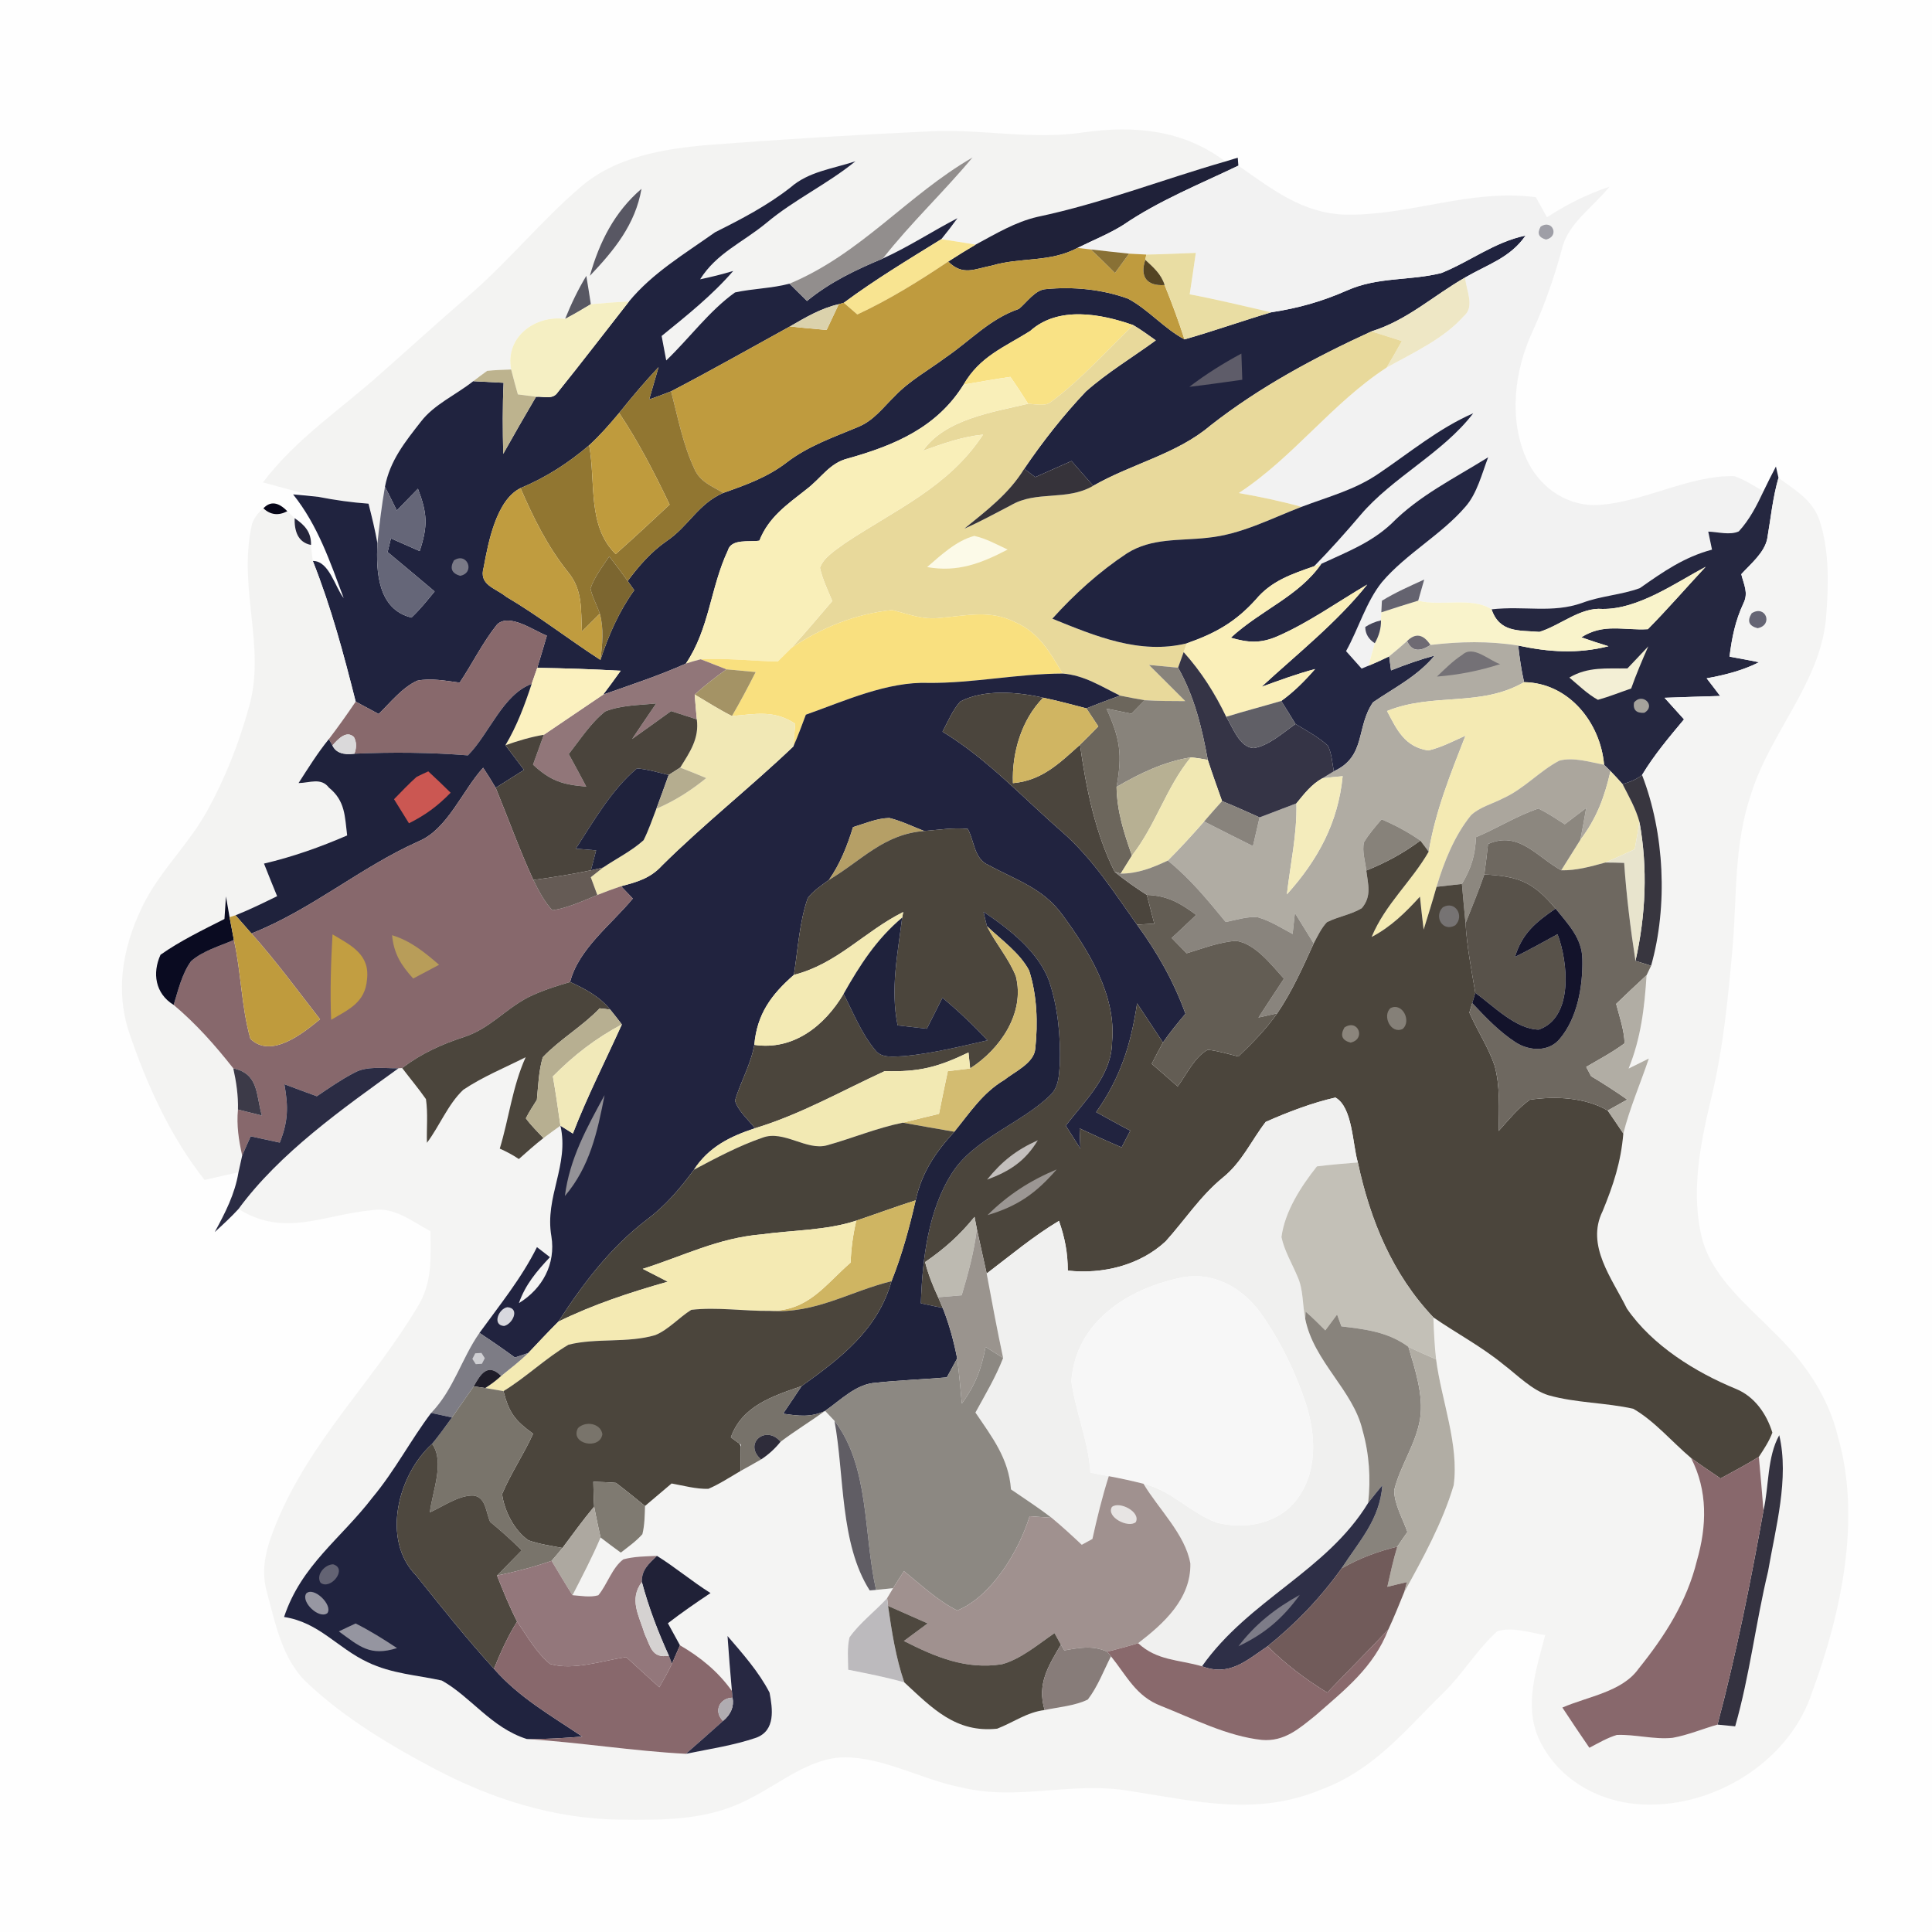 <?xml version="1.0" encoding="UTF-8" standalone="no"?>
<!DOCTYPE svg PUBLIC "-//W3C//DTD SVG 1.1//EN" "http://www.w3.org/Graphics/SVG/1.1/DTD/svg11.dtd">
<svg xmlns="http://www.w3.org/2000/svg" version="1.1" viewBox="0 0 256 256" width="256.0pt" height="256.0pt">
<path d="M 0.00 0.00 L 256.00 0.00 L 256.00 256.00 L 0.00 256.00 L 0.00 0.00 Z" fill="#fefefe" />
<path d="M 123.76 17.38 C 130.45 17.13 136.87 18.55 143.58 17.54 C 150.27 16.60 156.82 17.18 162.35 21.40 C 154.02 23.80 145.94 26.95 137.49 28.73 C 134.50 29.42 131.99 30.96 129.28 32.41 C 127.77 32.16 126.25 31.92 124.73 31.69 C 125.47 30.79 126.18 29.86 126.87 28.91 C 123.53 30.64 120.42 32.70 116.99 34.25 C 120.68 29.54 125.04 25.46 128.86 20.87 C 120.21 25.87 114.11 33.62 104.61 37.59 C 102.23 38.22 99.77 38.23 97.39 38.75 C 93.97 41.20 91.33 44.84 88.28 47.76 C 88.08 46.68 87.88 45.60 87.67 44.52 C 91.01 41.80 94.33 39.17 97.16 35.90 C 95.71 36.34 94.25 36.70 92.77 37.01 C 94.97 33.52 98.33 32.19 101.54 29.55 C 105.23 26.45 109.61 24.42 113.35 21.37 C 110.22 22.40 107.15 22.73 104.74 24.84 C 101.66 27.25 98.24 29.03 94.76 30.77 C 90.64 33.69 86.45 36.18 83.35 39.94 C 81.66 40.03 79.97 40.15 78.29 40.31 C 78.10 39.06 77.90 37.80 77.69 36.55 C 76.58 38.39 75.68 40.27 74.88 42.26 C 70.94 41.71 66.89 44.65 67.73 48.96 C 66.67 49.00 65.60 49.03 64.55 49.14 C 63.93 49.59 63.32 50.04 62.71 50.51 C 60.38 52.35 57.53 53.58 55.78 55.86 C 53.67 58.56 51.67 61.03 51.01 64.49 C 50.57 66.97 50.28 69.48 50.01 71.99 C 49.70 70.21 49.27 68.48 48.83 66.74 C 46.59 66.58 44.40 66.27 42.20 65.84 C 39.73 65.27 37.28 64.59 34.84 63.92 C 39.28 58.07 45.07 54.32 50.47 49.48 C 54.37 46.04 58.21 42.53 62.16 39.14 C 67.34 34.66 71.67 29.30 76.85 24.85 C 81.55 20.73 88.02 19.70 94.04 19.19 C 103.94 18.44 113.84 17.83 123.76 17.38 Z" fill="#f3f3f2" />
<path d="M 163.57 21.03 L 163.82 20.96 L 164.01 20.90 L 164.09 21.95 C 158.96 24.41 153.54 26.59 148.83 29.81 C 146.93 31.00 144.79 31.85 142.78 32.85 C 139.08 34.81 135.31 34.05 131.43 35.19 C 129.09 35.65 127.59 36.58 125.64 34.66 C 126.84 33.89 128.05 33.13 129.28 32.41 C 131.99 30.96 134.50 29.42 137.49 28.73 C 145.94 26.95 154.02 23.80 162.35 21.40 C 162.75 21.28 163.16 21.15 163.57 21.03 Z" fill="#1f2139" />
<path d="M 113.35 21.37 C 109.61 24.42 105.23 26.45 101.54 29.55 C 98.33 32.19 94.97 33.52 92.77 37.01 C 94.25 36.70 95.71 36.34 97.16 35.90 C 94.33 39.17 91.01 41.80 87.67 44.52 C 87.88 45.60 88.08 46.68 88.28 47.76 C 91.33 44.84 93.97 41.20 97.39 38.75 C 99.77 38.23 102.23 38.22 104.61 37.59 C 105.38 38.35 106.16 39.12 106.93 39.88 C 110.00 37.37 113.36 35.77 116.99 34.25 C 120.42 32.70 123.53 30.64 126.87 28.91 C 126.18 29.86 125.47 30.79 124.73 31.69 C 120.34 34.41 115.96 37.04 111.81 40.12 L 111.14 40.31 C 108.77 40.85 106.76 42.05 104.68 43.25 C 99.44 46.13 94.23 49.09 88.93 51.85 C 87.97 52.23 87.00 52.59 86.02 52.93 C 86.43 51.50 86.85 50.08 87.26 48.65 C 85.43 50.60 83.71 52.63 82.04 54.72 C 80.79 56.21 79.52 57.68 78.07 59.00 C 75.27 61.38 72.37 63.25 68.97 64.68 C 65.76 66.25 64.69 71.91 64.10 75.13 C 63.39 77.53 65.57 77.86 67.08 79.08 C 71.41 81.63 75.35 84.72 79.56 87.44 C 80.65 84.14 82.01 81.03 84.04 78.20 C 83.75 77.79 83.46 77.39 83.17 76.98 C 84.67 74.97 86.27 73.12 88.35 71.68 C 91.25 69.72 92.51 66.75 95.84 65.31 C 98.83 64.26 101.71 63.23 104.25 61.27 C 107.11 59.08 110.37 57.97 113.64 56.60 C 115.78 55.74 116.97 54.03 118.58 52.47 C 120.48 50.46 123.11 49.00 125.34 47.34 C 128.66 45.07 131.13 42.27 135.01 40.93 C 136.05 40.08 137.17 38.38 138.59 38.31 C 142.21 37.96 146.06 38.33 149.48 39.58 C 152.19 41.03 154.21 43.50 156.95 44.97 C 160.81 43.87 164.60 42.52 168.44 41.38 C 172.04 40.83 175.14 39.96 178.48 38.49 C 182.62 36.65 186.73 37.24 190.98 36.18 C 194.84 34.63 197.98 32.09 202.15 31.21 C 200.10 34.18 197.14 35.02 194.14 36.77 C 189.90 39.19 186.52 42.41 181.73 43.91 C 174.19 47.37 166.93 51.26 160.37 56.40 C 155.93 60.17 150.03 61.42 144.86 64.37 C 143.89 63.28 142.94 62.19 141.98 61.09 C 140.39 61.81 138.77 62.49 137.18 63.22 C 136.69 62.85 136.20 62.49 135.71 62.12 C 138.16 58.51 140.89 55.04 143.88 51.88 C 146.73 49.35 150.07 47.35 153.15 45.10 C 152.17 44.41 151.19 43.68 150.16 43.08 C 145.87 41.57 140.22 40.51 136.50 43.86 C 133.06 46.02 129.84 47.22 127.68 50.96 C 124.16 56.63 118.55 59.01 112.38 60.74 C 109.89 61.35 108.85 63.34 106.80 64.88 C 104.28 66.87 101.85 68.52 100.62 71.64 C 99.32 71.85 96.89 71.34 96.45 72.93 C 94.12 77.89 94.02 83.28 90.88 87.93 C 87.31 89.53 83.61 90.74 79.92 92.04 C 80.72 91.00 81.48 89.94 82.24 88.88 C 78.56 88.67 74.88 88.55 71.19 88.49 C 71.63 87.07 72.04 85.65 72.46 84.23 C 70.75 83.58 67.51 81.20 65.87 82.74 C 63.97 85.11 62.60 87.92 60.91 90.45 C 59.11 90.22 57.05 89.82 55.27 90.20 C 53.29 91.11 51.72 93.09 50.18 94.61 C 49.16 94.06 48.15 93.51 47.13 92.97 C 45.51 86.56 43.89 80.49 41.45 74.33 C 43.60 74.30 44.38 77.77 45.54 79.25 C 43.72 74.39 42.12 69.62 38.84 65.51 C 39.96 65.60 41.08 65.71 42.20 65.84 C 44.40 66.27 46.59 66.58 48.83 66.74 C 49.27 68.48 49.70 70.21 50.01 71.99 C 49.82 75.75 50.06 80.74 54.52 81.83 C 55.64 80.78 56.62 79.55 57.59 78.37 C 55.52 76.62 53.44 74.88 51.36 73.15 C 51.50 72.54 51.65 71.94 51.80 71.34 C 53.07 71.90 54.34 72.46 55.61 73.02 C 56.72 69.66 56.62 68.02 55.38 64.76 C 54.44 65.72 53.51 66.68 52.58 67.64 C 52.06 66.59 51.54 65.53 51.01 64.49 C 51.67 61.03 53.67 58.56 55.78 55.86 C 57.53 53.58 60.38 52.35 62.71 50.51 C 64.05 50.58 65.39 50.65 66.73 50.72 C 66.58 53.86 66.61 57.00 66.68 60.14 C 68.10 57.60 69.56 55.08 71.03 52.57 C 72.04 52.51 73.25 52.99 73.90 51.99 C 77.10 48.02 80.20 43.95 83.35 39.94 C 86.45 36.18 90.64 33.69 94.76 30.77 C 98.24 29.03 101.66 27.25 104.74 24.84 C 107.15 22.73 110.22 22.40 113.35 21.37 Z" fill="#20233f" />
<path d="M 128.86 20.87 C 125.04 25.46 120.68 29.54 116.99 34.25 C 113.36 35.77 110.00 37.37 106.93 39.88 C 106.16 39.12 105.38 38.35 104.61 37.59 C 114.11 33.62 120.21 25.87 128.86 20.87 Z" fill="#928e8d" />
<path d="M 164.09 21.95 C 168.52 25.04 172.57 28.26 178.23 28.44 C 186.90 28.60 194.69 24.99 203.51 26.13 C 204.00 27.02 204.49 27.91 204.98 28.79 C 207.61 27.09 210.27 25.74 213.26 24.74 C 211.05 27.50 207.68 29.65 206.94 33.10 C 205.90 36.89 204.66 40.44 203.03 44.02 C 200.66 49.14 199.90 55.51 202.24 60.76 C 203.85 64.32 207.13 66.82 211.10 66.93 C 217.28 66.85 223.59 62.94 229.81 63.09 C 231.16 63.56 232.43 64.39 233.67 65.10 C 232.77 67.01 231.84 68.84 230.40 70.41 C 229.23 70.95 227.62 70.48 226.35 70.44 C 226.52 71.24 226.69 72.03 226.85 72.83 C 223.16 73.81 220.35 75.78 217.29 77.93 C 214.85 78.83 212.12 78.95 209.64 79.89 C 205.67 81.29 202.04 80.25 197.64 80.74 C 195.06 79.04 190.94 80.39 187.92 79.59 C 188.19 78.65 188.46 77.72 188.72 76.79 C 186.79 77.67 184.92 78.49 183.11 79.60 L 183.03 81.14 L 182.99 82.20 C 182.22 82.37 181.52 82.67 180.90 83.08 C 180.92 84.00 181.35 84.71 182.17 85.23 C 181.88 86.22 181.60 87.21 181.34 88.21 L 180.42 88.59 C 179.73 87.82 179.05 87.05 178.36 86.28 C 180.02 83.30 181.01 79.75 183.12 77.13 C 186.28 73.40 191.03 70.82 194.17 67.15 C 195.72 65.41 196.37 62.73 197.19 60.59 C 192.59 63.45 188.03 65.68 184.37 69.39 C 181.63 71.95 178.41 73.16 175.08 74.71 L 174.13 75.03 C 176.26 72.85 178.29 70.58 180.26 68.26 C 184.46 63.28 191.23 60.00 195.21 54.76 C 190.65 56.75 186.81 59.96 182.71 62.73 C 179.55 64.91 176.04 65.80 172.46 67.16 C 169.72 66.40 166.95 65.82 164.15 65.33 C 171.43 60.55 176.48 53.43 183.73 48.71 C 187.17 46.78 191.29 44.91 193.94 41.91 C 195.49 40.65 194.26 38.45 194.14 36.77 C 197.14 35.02 200.10 34.18 202.15 31.21 C 197.98 32.09 194.84 34.63 190.98 36.18 C 186.73 37.24 182.62 36.65 178.48 38.49 C 175.14 39.96 172.04 40.83 168.44 41.38 C 164.84 40.56 161.27 39.68 157.64 39.00 C 157.92 37.18 158.19 35.35 158.45 33.51 C 156.26 33.58 154.08 33.70 151.89 33.73 C 151.13 33.70 150.37 33.66 149.61 33.61 C 147.92 33.44 146.23 33.24 144.54 33.05 L 142.78 32.85 C 144.79 31.85 146.93 31.00 148.83 29.81 C 153.54 26.59 158.96 24.41 164.09 21.95 Z" fill="#f2f2f2" />
<path d="M 85.00 25.02 C 84.18 29.76 81.37 33.17 78.16 36.55 C 79.42 32.07 81.42 28.09 85.00 25.02 Z" fill="#585763" />
<path d="M 204.15 30.02 C 205.72 28.99 206.68 31.34 204.86 31.74 C 203.88 31.48 203.64 30.91 204.15 30.02 Z" fill="#9e9ea6" />
<path d="M 124.73 31.69 C 126.25 31.92 127.77 32.16 129.28 32.41 C 128.05 33.13 126.84 33.89 125.64 34.66 C 121.76 37.26 117.84 39.70 113.60 41.67 C 113.01 41.15 112.41 40.63 111.81 40.12 C 115.96 37.04 120.34 34.41 124.73 31.69 Z" fill="#f8e491" />
<path d="M 142.78 32.85 L 144.54 33.05 C 145.63 34.07 146.69 35.12 147.74 36.17 C 148.37 35.32 148.99 34.46 149.61 33.61 C 150.37 33.66 151.13 33.70 151.89 33.73 L 151.76 34.43 C 151.01 36.65 151.95 37.94 154.32 37.77 C 155.28 40.14 156.17 42.54 156.95 44.97 C 154.21 43.50 152.19 41.03 149.48 39.58 C 146.06 38.33 142.21 37.96 138.59 38.31 C 137.17 38.38 136.05 40.08 135.01 40.93 C 131.13 42.27 128.66 45.07 125.34 47.34 C 123.11 49.00 120.48 50.46 118.58 52.47 C 116.97 54.03 115.78 55.74 113.64 56.60 C 110.37 57.97 107.11 59.08 104.25 61.27 C 101.71 63.23 98.83 64.26 95.84 65.31 C 94.29 64.38 92.73 63.85 91.98 62.06 C 90.50 58.89 89.80 55.24 88.93 51.85 C 94.23 49.09 99.44 46.13 104.68 43.25 C 106.30 43.44 107.91 43.57 109.53 43.72 C 110.07 42.59 110.61 41.45 111.14 40.31 L 111.81 40.12 C 112.41 40.63 113.01 41.15 113.60 41.67 C 117.84 39.70 121.76 37.26 125.64 34.66 C 127.59 36.58 129.09 35.65 131.43 35.19 C 135.31 34.05 139.08 34.81 142.78 32.85 Z" fill="#bf9b3e" />
<path d="M 144.54 33.05 C 146.23 33.24 147.92 33.44 149.61 33.61 C 148.99 34.46 148.37 35.32 147.74 36.17 C 146.69 35.12 145.63 34.07 144.54 33.05 Z" fill="#897135" />
<path d="M 158.45 33.51 C 158.19 35.35 157.92 37.18 157.64 39.00 C 161.27 39.68 164.84 40.56 168.44 41.38 C 164.60 42.52 160.81 43.87 156.95 44.97 C 156.17 42.54 155.28 40.14 154.32 37.77 C 153.87 36.31 152.83 35.43 151.76 34.43 L 151.89 33.73 C 154.08 33.70 156.26 33.58 158.45 33.51 Z" fill="#e9dda3" />
<path d="M 151.76 34.43 C 152.83 35.43 153.87 36.31 154.32 37.77 C 151.95 37.94 151.01 36.65 151.76 34.43 Z" fill="#544423" />
<path d="M 77.69 36.55 C 77.90 37.80 78.10 39.06 78.29 40.31 C 77.17 40.99 76.04 41.65 74.88 42.26 C 75.68 40.27 76.58 38.39 77.69 36.55 Z" fill="#585863" />
<path d="M 194.14 36.77 C 194.26 38.45 195.49 40.65 193.94 41.91 C 191.29 44.91 187.17 46.78 183.73 48.71 C 184.43 47.55 185.09 46.37 185.75 45.19 C 184.41 44.76 183.07 44.33 181.73 43.91 C 186.52 42.41 189.90 39.19 194.14 36.77 Z" fill="#eee7c5" />
<path d="M 83.35 39.94 C 80.20 43.95 77.10 48.02 73.90 51.99 C 73.25 52.99 72.04 52.51 71.03 52.57 C 70.23 52.47 69.42 52.37 68.62 52.26 C 68.31 51.17 68.01 50.06 67.73 48.96 C 66.89 44.65 70.94 41.71 74.88 42.26 C 76.04 41.65 77.17 40.99 78.29 40.31 C 79.97 40.15 81.66 40.03 83.35 39.94 Z" fill="#f5efc3" />
<path d="M 111.14 40.31 C 110.61 41.45 110.07 42.59 109.53 43.72 C 107.91 43.57 106.30 43.44 104.68 43.25 C 106.76 42.05 108.77 40.85 111.14 40.31 Z" fill="#dbd2ac" />
<path d="M 150.16 43.08 C 146.60 46.51 143.22 50.35 139.23 53.28 C 138.48 53.89 137.14 53.54 136.23 53.50 C 135.47 52.30 134.70 51.10 133.88 49.94 C 131.81 50.23 129.75 50.62 127.68 50.96 C 129.84 47.22 133.06 46.02 136.50 43.86 C 140.22 40.51 145.87 41.57 150.16 43.08 Z" fill="#f9e285" />
<path d="M 150.16 43.08 C 151.19 43.68 152.17 44.41 153.15 45.10 C 150.07 47.35 146.73 49.35 143.88 51.88 C 140.89 55.04 138.16 58.51 135.71 62.12 C 133.68 65.44 130.74 67.63 127.78 70.05 C 129.89 69.12 131.91 68.01 133.95 66.95 C 137.35 64.95 141.32 66.43 144.86 64.37 C 150.03 61.42 155.93 60.17 160.37 56.40 C 166.93 51.26 174.19 47.37 181.73 43.91 C 183.07 44.33 184.41 44.76 185.75 45.19 C 185.09 46.37 184.43 47.55 183.73 48.71 C 176.48 53.43 171.43 60.55 164.15 65.33 C 166.95 65.82 169.72 66.40 172.46 67.16 C 168.31 68.75 164.46 70.82 159.98 71.26 C 156.29 71.68 152.60 71.25 149.33 73.32 C 145.68 75.73 142.37 78.72 139.44 81.98 C 145.14 84.29 151.04 86.78 157.27 85.24 L 156.84 86.41 C 156.59 87.09 156.34 87.78 156.10 88.47 C 154.82 88.35 153.53 88.22 152.25 88.11 C 153.84 89.71 155.47 91.29 157.05 92.90 C 155.26 92.90 153.47 92.89 151.67 92.78 C 150.58 92.60 149.49 92.39 148.41 92.17 C 145.87 90.94 143.70 89.48 140.81 89.25 C 139.12 86.45 137.71 83.86 134.58 82.47 C 131.20 80.75 128.14 81.58 124.58 81.87 C 122.27 82.16 120.40 81.37 118.21 80.83 C 113.47 81.31 108.82 83.16 104.89 85.84 C 106.74 83.83 108.49 81.71 110.28 79.64 C 109.69 78.21 108.98 76.75 108.65 75.24 C 109.11 73.85 110.82 72.84 111.93 72.00 C 118.61 67.54 125.69 64.57 130.26 57.59 C 127.48 57.86 124.92 58.79 122.30 59.73 C 125.23 55.53 131.56 54.61 136.23 53.50 C 137.14 53.54 138.48 53.89 139.23 53.28 C 143.22 50.35 146.60 46.51 150.16 43.08 Z" fill="#e8d99b" />
<path d="M 164.49 46.85 C 164.53 48.01 164.57 49.16 164.61 50.32 C 162.27 50.65 159.93 50.98 157.59 51.26 C 159.77 49.59 162.07 48.15 164.49 46.85 Z" fill="#5e5c69" />
<path d="M 64.55 49.14 C 65.60 49.03 66.67 49.00 67.73 48.96 C 68.01 50.06 68.31 51.17 68.62 52.26 C 69.42 52.37 70.23 52.47 71.03 52.57 C 69.56 55.08 68.10 57.60 66.68 60.14 C 66.61 57.00 66.58 53.86 66.73 50.72 C 65.39 50.65 64.05 50.58 62.71 50.51 C 63.32 50.04 63.93 49.59 64.55 49.14 Z" fill="#bdb38e" />
<path d="M 87.26 48.65 C 86.85 50.08 86.43 51.50 86.02 52.93 C 87.00 52.59 87.97 52.23 88.93 51.85 C 89.80 55.24 90.50 58.89 91.98 62.06 C 92.73 63.85 94.29 64.38 95.84 65.31 C 92.51 66.75 91.25 69.72 88.35 71.68 C 86.27 73.12 84.67 74.97 83.17 76.98 C 82.38 75.88 81.57 74.80 80.73 73.73 C 79.83 75.06 78.77 76.45 78.24 77.98 C 78.49 79.13 79.10 80.19 79.48 81.31 C 78.69 82.09 77.90 82.88 77.11 83.67 C 76.94 80.75 77.26 78.18 75.23 75.76 C 72.52 72.35 70.70 68.65 68.97 64.68 C 72.37 63.25 75.27 61.38 78.07 59.00 C 78.97 64.04 77.79 69.65 81.58 73.42 C 84.00 71.27 86.37 69.08 88.73 66.86 C 86.73 62.68 84.62 58.57 82.04 54.72 C 83.71 52.63 85.43 50.60 87.26 48.65 Z" fill="#917631" />
<path d="M 133.88 49.94 C 134.70 51.10 135.47 52.30 136.23 53.50 C 131.56 54.61 125.23 55.53 122.30 59.73 C 124.92 58.79 127.48 57.86 130.26 57.59 C 125.69 64.57 118.61 67.54 111.93 72.00 C 110.82 72.84 109.11 73.85 108.65 75.24 C 108.98 76.75 109.69 78.21 110.28 79.64 C 108.49 81.71 106.74 83.83 104.89 85.84 C 104.27 86.45 103.66 87.05 103.05 87.66 C 99.66 87.58 96.23 87.18 92.84 87.36 C 92.18 87.52 91.53 87.71 90.88 87.93 C 94.02 83.28 94.12 77.89 96.45 72.93 C 96.89 71.34 99.32 71.85 100.62 71.64 C 101.85 68.52 104.28 66.87 106.80 64.88 C 108.85 63.34 109.89 61.35 112.38 60.74 C 118.55 59.01 124.16 56.63 127.68 50.96 C 129.75 50.62 131.81 50.23 133.88 49.94 Z" fill="#f9efb9" />
<path d="M 82.04 54.72 C 84.62 58.57 86.73 62.68 88.73 66.86 C 86.37 69.08 84.00 71.27 81.58 73.42 C 77.79 69.65 78.97 64.04 78.07 59.00 C 79.52 57.68 80.79 56.21 82.04 54.72 Z" fill="#bf9b3d" />
<path d="M 195.21 54.76 C 191.23 60.00 184.46 63.28 180.26 68.26 C 178.29 70.58 176.26 72.85 174.13 75.03 C 171.18 76.06 168.48 76.95 166.40 79.44 C 163.70 82.43 161.04 83.92 157.27 85.24 C 151.04 86.78 145.14 84.29 139.44 81.98 C 142.37 78.72 145.68 75.73 149.33 73.32 C 152.60 71.25 156.29 71.68 159.98 71.26 C 164.46 70.82 168.31 68.75 172.46 67.16 C 176.04 65.80 179.55 64.91 182.71 62.73 C 186.81 59.96 190.65 56.75 195.21 54.76 Z" fill="#20233f" />
<path d="M 141.98 61.09 C 142.94 62.19 143.89 63.28 144.86 64.37 C 141.32 66.43 137.35 64.95 133.95 66.95 C 131.91 68.01 129.89 69.12 127.78 70.05 C 130.74 67.63 133.68 65.44 135.71 62.12 C 136.20 62.49 136.69 62.85 137.18 63.22 C 138.77 62.49 140.39 61.81 141.98 61.09 Z" fill="#36333a" />
<path d="M 197.19 60.59 C 196.37 62.73 195.72 65.41 194.17 67.15 C 191.03 70.82 186.28 73.40 183.12 77.13 C 181.01 79.75 180.02 83.30 178.36 86.28 C 179.05 87.05 179.73 87.82 180.42 88.59 L 181.34 88.21 C 182.26 87.83 183.17 87.42 184.07 86.97 C 184.15 87.59 184.24 88.21 184.32 88.83 C 186.22 88.07 188.13 87.40 190.10 86.86 C 187.82 89.62 184.81 91.09 181.94 93.05 C 179.64 96.37 181.06 100.21 176.74 102.20 C 176.53 101.09 176.46 99.84 175.96 98.81 C 174.70 97.66 173.12 96.81 171.66 95.93 C 171.04 94.91 170.41 93.89 169.77 92.88 C 171.46 91.67 172.90 90.21 174.26 88.65 C 171.84 89.29 169.50 90.16 167.15 91.01 C 171.90 86.64 177.13 82.50 181.16 77.46 C 177.23 79.76 173.42 82.50 169.25 84.32 C 167.02 85.28 165.39 85.17 163.09 84.50 C 167.15 80.77 172.07 79.04 175.08 74.71 C 178.41 73.16 181.63 71.95 184.37 69.39 C 188.03 65.68 192.59 63.45 197.19 60.59 Z" fill="#232642" />
<path d="M 235.32 61.82 L 235.66 63.31 C 234.89 65.96 234.64 68.66 234.17 71.37 C 233.80 73.24 231.98 74.71 230.73 76.08 C 231.05 77.45 231.71 78.53 231.02 79.93 C 229.93 82.27 229.49 84.46 229.17 87.01 C 230.48 87.24 231.79 87.49 233.09 87.75 C 230.86 88.86 228.58 89.44 226.14 89.88 C 226.74 90.66 227.34 91.43 227.93 92.22 C 225.47 92.30 223.02 92.36 220.56 92.46 C 221.42 93.41 222.28 94.37 223.14 95.32 C 221.16 97.69 219.18 100.03 217.58 102.69 C 216.87 103.24 216.13 103.56 215.27 103.82 L 215.00 103.91 C 214.48 103.32 213.95 102.74 213.40 102.18 L 212.55 101.34 C 212.07 95.76 207.88 90.48 201.95 90.39 C 201.58 88.79 201.35 87.17 201.17 85.54 C 205.27 86.41 209.03 86.66 213.13 85.63 C 211.93 85.26 210.72 84.87 209.53 84.45 C 212.50 82.55 215.12 83.56 218.35 83.37 C 220.99 80.70 223.45 77.85 226.01 75.10 C 221.95 77.27 217.07 80.74 212.34 80.69 C 209.42 80.44 206.76 82.87 203.98 83.73 C 201.26 83.51 198.70 83.85 197.64 80.74 C 202.04 80.25 205.67 81.29 209.64 79.89 C 212.12 78.95 214.85 78.83 217.29 77.93 C 220.35 75.78 223.16 73.81 226.85 72.83 C 226.69 72.03 226.52 71.24 226.35 70.44 C 227.62 70.48 229.23 70.95 230.40 70.41 C 231.84 68.84 232.77 67.01 233.67 65.10 C 234.20 64.00 234.75 62.90 235.32 61.82 Z" fill="#252740" />
<path d="M 68.97 64.68 C 70.70 68.65 72.52 72.35 75.23 75.76 C 77.26 78.18 76.94 80.75 77.11 83.67 C 77.90 82.88 78.69 82.09 79.48 81.31 C 80.03 83.36 79.82 85.37 79.56 87.44 C 75.35 84.72 71.41 81.63 67.08 79.08 C 65.57 77.86 63.39 77.53 64.10 75.13 C 64.69 71.91 65.76 66.25 68.97 64.68 Z" fill="#c09c3f" />
<path d="M 235.66 63.31 C 237.83 64.94 240.12 66.18 241.08 68.90 C 242.45 73.01 242.30 77.73 241.95 81.99 C 241.16 90.46 234.62 97.02 232.07 105.08 C 229.71 111.98 230.19 118.46 229.57 125.58 C 228.97 132.38 228.32 139.10 226.69 145.75 C 225.25 151.73 223.97 158.36 225.62 164.43 C 227.07 169.41 231.75 173.15 235.26 176.74 C 239.17 180.56 242.26 185.05 243.55 190.42 C 246.66 201.28 243.96 213.78 240.14 224.15 C 237.32 232.96 228.04 238.98 219.00 239.12 C 212.66 239.28 206.45 236.14 203.82 230.20 C 201.94 225.79 203.62 221.04 204.74 216.67 C 202.77 216.34 200.33 215.52 198.39 216.16 C 195.72 218.56 193.86 221.76 191.29 224.28 C 186.08 229.36 182.12 234.49 175.06 237.13 C 166.42 240.71 158.52 238.67 149.74 237.32 C 141.91 235.98 134.90 238.71 127.24 236.81 C 122.20 235.81 117.07 232.86 112.00 232.86 C 107.37 232.83 103.36 236.34 99.35 238.32 C 93.93 241.24 87.96 241.18 81.97 241.11 C 73.36 240.97 65.20 238.39 57.63 234.40 C 51.72 231.29 45.77 227.72 40.86 223.14 C 37.36 219.98 36.50 215.08 35.30 210.72 C 34.47 207.49 35.48 204.64 36.67 201.68 C 41.25 190.71 49.35 183.15 55.27 173.26 C 57.29 170.07 57.09 166.76 57.04 163.14 C 54.54 161.82 52.25 159.86 49.25 160.36 C 42.83 160.96 37.71 164.01 31.60 160.20 C 37.07 152.75 45.38 146.92 52.81 141.55 L 53.29 141.52 C 54.33 142.90 55.45 144.22 56.44 145.64 C 56.72 147.54 56.51 149.52 56.57 151.43 C 58.25 149.20 59.36 146.31 61.39 144.40 C 63.95 142.68 66.89 141.48 69.65 140.09 C 67.89 144.00 67.45 148.15 66.22 152.20 C 67.11 152.59 67.95 153.04 68.75 153.58 C 69.82 152.63 70.88 151.68 72.01 150.80 C 72.75 150.24 73.50 149.70 74.26 149.16 C 75.45 154.40 72.15 158.58 73.06 163.81 C 73.66 167.48 71.88 170.76 68.76 172.67 C 69.61 170.21 71.13 168.44 72.87 166.58 L 71.15 165.25 C 69.09 169.39 66.22 172.90 63.53 176.62 C 61.12 180.08 60.13 184.10 57.13 187.22 C 54.40 190.84 52.31 194.89 49.38 198.40 C 45.17 203.90 39.93 207.37 37.64 214.26 C 42.30 214.98 44.64 218.33 48.73 220.26 C 51.94 221.79 55.23 221.95 58.54 222.68 C 62.41 224.84 65.09 228.94 69.81 230.43 C 76.86 230.88 83.85 232.02 90.88 232.39 C 93.99 231.75 97.22 231.28 100.22 230.25 C 102.78 229.28 102.38 226.45 101.97 224.28 C 100.56 221.54 98.41 219.12 96.40 216.78 C 96.57 219.21 96.76 221.64 96.98 224.06 C 95.15 221.49 92.81 219.58 90.10 218.01 C 89.56 217.04 89.03 216.07 88.50 215.09 C 90.33 213.68 92.22 212.37 94.15 211.09 C 91.70 209.55 89.49 207.68 87.05 206.16 C 85.58 206.23 84.03 206.23 82.60 206.62 C 81.11 207.71 80.47 209.95 79.28 211.38 C 78.22 211.69 76.95 211.45 75.86 211.37 C 77.16 208.85 78.47 206.34 79.58 203.73 C 80.47 204.41 81.36 205.08 82.26 205.73 C 83.27 204.94 84.26 204.25 85.12 203.29 C 85.42 202.09 85.43 200.78 85.47 199.55 C 86.64 198.55 87.81 197.56 88.99 196.57 C 90.58 196.86 92.24 197.32 93.86 197.28 C 95.34 196.65 96.75 195.71 98.15 194.90 C 99.05 194.39 99.96 193.91 100.85 193.38 C 101.81 192.76 102.67 191.98 103.43 191.04 C 105.34 189.60 107.38 188.35 109.33 186.95 C 109.75 187.39 110.16 187.82 110.57 188.26 C 111.90 195.44 111.27 204.52 115.24 210.74 L 116.08 210.67 C 116.83 210.60 117.59 210.52 118.34 210.44 L 117.55 211.76 C 115.95 213.52 113.93 215.02 112.56 216.96 C 112.23 218.33 112.38 219.85 112.39 221.25 C 114.90 221.75 117.36 222.22 119.82 222.92 C 123.49 226.31 126.64 229.65 132.13 229.06 C 134.29 228.23 136.05 226.88 138.42 226.59 C 140.29 226.19 142.41 226.04 144.14 225.20 C 145.45 223.50 146.24 221.37 147.21 219.47 C 149.32 222.09 150.52 224.77 153.85 226.05 C 158.12 227.74 162.62 230.06 167.21 230.55 C 170.19 230.80 172.14 229.05 174.31 227.31 C 178.23 223.87 182.02 220.94 183.97 215.90 C 184.72 214.30 185.38 212.64 186.05 211.00 C 188.54 206.49 191.14 201.77 192.62 196.81 C 193.36 191.44 190.98 185.49 190.29 180.12 C 190.08 178.27 190.00 176.42 189.93 174.56 C 193.03 176.70 196.29 178.41 199.21 180.80 C 201.06 182.20 202.99 184.22 205.22 184.89 C 208.86 185.91 212.76 185.85 216.42 186.67 C 219.26 188.31 221.56 191.07 224.07 193.19 C 226.30 197.51 226.17 202.21 224.85 206.79 C 223.52 212.24 220.59 216.80 217.12 221.11 C 214.94 224.19 210.39 224.79 207.02 226.26 C 208.19 228.05 209.39 229.82 210.60 231.59 C 211.77 230.98 212.97 230.27 214.24 229.89 C 216.65 229.79 219.22 230.53 221.64 230.27 C 223.65 229.91 225.61 229.08 227.58 228.52 C 228.36 228.59 229.14 228.67 229.92 228.75 C 231.85 222.00 232.64 215.04 234.28 208.21 C 235.26 202.49 237.11 195.88 235.76 190.17 C 234.14 193.06 234.41 196.92 233.67 200.16 C 233.49 197.79 233.27 195.42 233.06 193.04 C 233.72 192.03 234.43 190.97 234.85 189.83 C 234.09 187.36 232.51 185.07 230.06 184.05 C 224.65 181.84 218.91 178.26 215.57 173.39 C 213.63 169.42 210.10 165.05 212.35 160.50 C 213.79 157.00 214.78 153.99 215.10 150.20 C 215.95 146.83 217.37 143.56 218.48 140.26 C 217.59 140.70 216.69 141.15 215.80 141.59 C 217.43 137.57 217.91 133.52 218.18 129.22 L 218.78 127.97 C 221.02 120.03 220.56 110.39 217.58 102.69 C 219.18 100.03 221.16 97.69 223.14 95.32 C 222.28 94.37 221.42 93.41 220.56 92.46 C 223.02 92.36 225.47 92.30 227.93 92.22 C 227.34 91.43 226.74 90.66 226.14 89.88 C 228.58 89.44 230.86 88.86 233.09 87.75 C 231.79 87.49 230.48 87.24 229.17 87.01 C 229.49 84.46 229.93 82.27 231.02 79.93 C 231.71 78.53 231.05 77.45 230.73 76.08 C 231.98 74.71 233.80 73.24 234.17 71.37 C 234.64 68.66 234.89 65.96 235.66 63.31 Z" fill="#f4f4f3" />
<path d="M 51.01 64.49 C 51.54 65.53 52.06 66.59 52.58 67.64 C 53.51 66.68 54.44 65.72 55.38 64.76 C 56.62 68.02 56.72 69.66 55.61 73.02 C 54.34 72.46 53.07 71.90 51.80 71.34 C 51.65 71.94 51.50 72.54 51.36 73.15 C 53.44 74.88 55.52 76.62 57.59 78.37 C 56.62 79.55 55.64 80.78 54.52 81.83 C 50.06 80.74 49.82 75.75 50.01 71.99 C 50.28 69.48 50.57 66.97 51.01 64.49 Z" fill="#656678" />
<path d="M 34.90 67.36 C 35.84 68.23 36.89 68.36 38.07 67.74 L 39.04 68.66 C 39.00 70.27 39.41 71.86 41.21 72.21 C 41.27 72.92 41.34 73.63 41.45 74.33 C 43.89 80.49 45.51 86.56 47.13 92.97 C 45.99 94.66 44.81 96.31 43.57 97.94 C 42.08 99.77 40.84 101.77 39.56 103.76 C 41.05 103.74 42.54 102.99 43.59 104.37 C 45.76 106.13 45.68 108.16 46.00 110.70 C 42.42 112.25 38.78 113.54 34.98 114.43 C 35.54 115.88 36.14 117.31 36.72 118.75 C 34.90 119.64 33.09 120.53 31.21 121.28 L 30.42 121.53 C 30.26 120.61 30.10 119.69 29.94 118.78 C 29.87 119.78 29.80 120.77 29.74 121.77 C 26.90 123.21 23.87 124.67 21.27 126.51 C 20.16 128.94 20.56 131.65 23.01 133.16 C 25.98 135.65 28.52 138.52 30.91 141.56 C 31.31 143.36 31.58 145.17 31.53 147.02 C 31.33 149.12 31.63 151.07 32.09 153.12 C 31.93 153.86 31.77 154.59 31.60 155.33 C 30.10 155.66 28.61 156.00 27.11 156.35 C 22.58 150.63 19.45 143.72 17.12 136.84 C 15.12 130.85 16.43 124.75 19.28 119.30 C 21.59 115.01 25.05 111.77 27.43 107.48 C 29.80 103.21 31.64 98.56 32.94 93.85 C 35.35 85.76 31.44 77.99 33.40 69.40 C 33.68 68.63 34.18 67.95 34.90 67.36 Z" fill="#f3f3f2" />
<path d="M 34.90 67.36 C 35.81 66.38 36.87 66.50 38.07 67.74 C 36.89 68.36 35.84 68.23 34.90 67.36 Z" fill="#070619" />
<path d="M 39.04 68.66 C 40.37 69.56 41.26 70.52 41.21 72.21 C 39.41 71.86 39.00 70.27 39.04 68.66 Z" fill="#25253b" />
<path d="M 129.10 71.01 C 130.63 71.34 132.11 72.16 133.52 72.82 C 129.98 74.66 126.89 75.86 122.85 75.14 C 124.66 73.58 126.74 71.62 129.10 71.01 Z" fill="#fcfae8" />
<path d="M 60.14 74.26 C 61.90 73.08 63.04 75.90 60.97 76.30 C 59.84 75.97 59.57 75.29 60.14 74.26 Z" fill="#7a7a87" />
<path d="M 80.73 73.73 C 81.57 74.80 82.38 75.88 83.17 76.98 C 83.46 77.39 83.75 77.79 84.04 78.20 C 82.01 81.03 80.65 84.14 79.56 87.44 C 79.82 85.37 80.03 83.36 79.48 81.31 C 79.10 80.19 78.49 79.13 78.24 77.98 C 78.77 76.45 79.83 75.06 80.73 73.73 Z" fill="#7c6630" />
<path d="M 174.13 75.03 L 175.08 74.71 C 172.07 79.04 167.15 80.77 163.09 84.50 C 165.39 85.17 167.02 85.28 169.25 84.32 C 173.42 82.50 177.23 79.76 181.16 77.46 C 177.13 82.50 171.90 86.64 167.15 91.01 C 169.50 90.16 171.84 89.29 174.26 88.65 C 172.90 90.21 171.46 91.67 169.77 92.88 C 167.35 93.59 164.90 94.23 162.48 94.98 C 160.96 91.82 159.18 89.02 156.84 86.41 L 157.27 85.24 C 161.04 83.92 163.70 82.43 166.40 79.44 C 168.48 76.95 171.18 76.06 174.13 75.03 Z" fill="#faefb9" />
<path d="M 226.01 75.10 C 223.45 77.85 220.99 80.70 218.35 83.37 C 215.12 83.56 212.50 82.55 209.53 84.45 C 210.72 84.87 211.93 85.26 213.13 85.63 C 209.03 86.66 205.27 86.41 201.17 85.54 C 197.28 84.92 193.44 85.00 189.54 85.46 C 188.59 84.01 187.55 83.84 186.44 84.95 C 185.66 85.64 184.88 86.32 184.07 86.97 C 183.17 87.42 182.26 87.83 181.34 88.21 C 181.60 87.21 181.88 86.22 182.17 85.23 C 182.74 84.23 183.01 83.22 182.99 82.20 L 183.03 81.14 C 184.66 80.61 186.28 80.08 187.92 79.59 C 190.94 80.39 195.06 79.04 197.64 80.74 C 198.70 83.85 201.26 83.51 203.98 83.73 C 206.76 82.87 209.42 80.44 212.34 80.69 C 217.07 80.74 221.95 77.27 226.01 75.10 Z" fill="#f9f3cb" />
<path d="M 188.72 76.79 C 188.46 77.72 188.19 78.65 187.92 79.59 C 186.28 80.08 184.66 80.61 183.03 81.14 L 183.11 79.60 C 184.92 78.49 186.79 77.67 188.72 76.79 Z" fill="#64636f" />
<path d="M 118.21 80.83 C 120.40 81.37 122.27 82.16 124.58 81.87 C 128.14 81.58 131.20 80.75 134.58 82.47 C 137.71 83.86 139.12 86.45 140.81 89.25 C 134.84 89.27 128.99 90.53 123.03 90.49 C 117.58 90.28 111.87 92.90 106.78 94.70 C 106.25 96.12 105.73 97.53 105.12 98.91 C 105.20 97.91 105.28 96.91 105.37 95.90 C 102.54 94.03 100.11 94.62 96.99 94.88 C 98.10 92.97 99.13 91.03 100.13 89.05 C 98.84 88.93 97.55 88.81 96.26 88.69 C 95.11 88.26 93.99 87.78 92.84 87.36 C 96.23 87.18 99.66 87.58 103.05 87.66 C 103.66 87.05 104.27 86.45 104.89 85.84 C 108.82 83.16 113.47 81.31 118.21 80.83 Z" fill="#f9e07f" />
<path d="M 232.11 81.26 C 233.95 80.09 235.01 82.82 232.89 83.24 C 231.73 82.94 231.47 82.28 232.11 81.26 Z" fill="#656574" />
<path d="M 72.46 84.23 C 72.04 85.65 71.63 87.07 71.19 88.49 C 70.95 89.20 70.70 89.91 70.45 90.62 C 66.61 92.04 64.84 97.23 62.00 100.09 C 56.99 99.69 51.99 99.65 46.96 99.87 C 47.27 99.05 47.25 98.32 46.90 97.67 C 45.89 96.68 44.72 98.03 44.05 98.77 L 43.57 97.94 C 44.81 96.31 45.99 94.66 47.13 92.97 C 48.15 93.51 49.16 94.06 50.18 94.61 C 51.72 93.09 53.29 91.11 55.27 90.20 C 57.05 89.82 59.11 90.22 60.91 90.45 C 62.60 87.92 63.97 85.11 65.87 82.74 C 67.51 81.20 70.75 83.58 72.46 84.23 Z" fill="#88696c" />
<path d="M 182.99 82.20 C 183.01 83.22 182.74 84.23 182.17 85.23 C 181.35 84.71 180.92 84.00 180.90 83.08 C 181.52 82.67 182.22 82.37 182.99 82.20 Z" fill="#444458" />
<path d="M 189.54 85.46 C 188.07 86.45 187.04 86.28 186.44 84.95 C 187.55 83.84 188.59 84.01 189.54 85.46 Z" fill="#6e6a73" />
<path d="M 201.17 85.54 C 201.35 87.17 201.58 88.79 201.95 90.39 C 196.12 93.75 189.95 91.72 183.79 94.21 C 185.10 96.71 186.13 98.96 189.25 99.44 C 190.95 99.06 192.59 98.19 194.18 97.48 C 192.21 102.53 190.20 107.48 189.31 112.85 C 188.95 112.35 188.57 111.87 188.20 111.38 C 186.59 110.25 184.87 109.34 183.07 108.57 C 182.25 109.53 181.38 110.52 180.74 111.60 C 180.45 112.79 180.91 114.15 181.04 115.35 C 181.27 117.18 181.78 118.75 180.45 120.33 C 179.05 121.20 177.27 121.45 175.82 122.20 C 175.07 122.99 174.58 124.06 174.07 125.01 C 173.24 123.67 172.41 122.32 171.58 120.98 C 171.48 121.91 171.38 122.84 171.28 123.76 C 169.81 122.97 168.30 122.01 166.69 121.55 C 165.30 121.39 163.78 121.91 162.41 122.17 C 160.01 119.25 157.71 116.43 154.74 114.03 C 156.40 112.37 158.00 110.62 159.55 108.85 C 161.69 109.95 163.85 111.03 166.02 112.11 C 166.31 110.84 166.61 109.58 166.90 108.31 C 168.52 107.69 170.15 107.08 171.78 106.45 C 171.88 110.56 170.98 114.46 170.52 118.51 C 174.62 113.95 177.30 109.04 177.91 102.85 C 177.02 102.93 176.12 103.02 175.23 103.12 L 176.74 102.20 C 181.06 100.21 179.64 96.37 181.94 93.05 C 184.81 91.09 187.82 89.62 190.10 86.86 C 188.13 87.40 186.22 88.07 184.32 88.83 C 184.24 88.21 184.15 87.59 184.07 86.97 C 184.88 86.32 185.66 85.64 186.44 84.95 C 187.04 86.28 188.07 86.45 189.54 85.46 C 193.44 85.00 197.28 84.92 201.17 85.54 Z" fill="#b0aca3" />
<path d="M 198.78 88.00 C 195.99 88.89 193.32 89.42 190.40 89.65 C 191.45 88.65 192.54 87.55 193.76 86.77 C 195.20 85.43 197.29 87.52 198.78 88.00 Z" fill="#747176" />
<path d="M 218.41 85.64 C 217.60 87.48 216.81 89.33 216.14 91.23 C 214.67 91.73 213.22 92.32 211.73 92.73 C 210.35 91.97 209.15 90.79 207.95 89.78 C 210.43 88.31 212.89 88.61 215.64 88.57 C 216.58 87.61 217.48 86.61 218.41 85.64 Z" fill="#f3efd5" />
<path d="M 92.84 87.36 C 93.99 87.78 95.11 88.26 96.26 88.69 C 94.79 89.72 93.38 90.84 92.05 92.03 C 92.12 93.13 92.24 94.22 92.33 95.32 C 91.19 94.96 90.06 94.59 88.92 94.22 C 87.20 95.46 85.49 96.70 83.76 97.92 C 84.81 96.34 85.89 94.78 86.95 93.21 C 84.75 93.44 82.26 93.43 80.19 94.27 C 78.28 95.79 76.86 98.01 75.36 99.92 C 76.15 101.35 76.92 102.79 77.68 104.23 C 74.55 103.97 72.95 103.48 70.63 101.32 C 71.11 100.00 71.59 98.68 72.06 97.36 C 74.69 95.60 77.29 93.80 79.92 92.04 C 83.61 90.74 87.31 89.53 90.88 87.93 C 91.53 87.71 92.18 87.52 92.84 87.36 Z" fill="#917679" />
<path d="M 156.84 86.41 C 159.18 89.02 160.96 91.82 162.48 94.98 C 163.35 96.35 164.20 99.00 166.11 99.13 C 168.13 98.82 170.03 97.06 171.66 95.93 C 173.12 96.81 174.70 97.66 175.96 98.81 C 176.46 99.84 176.53 101.09 176.74 102.20 L 175.23 103.12 C 173.76 103.94 172.82 105.18 171.78 106.45 C 170.15 107.08 168.52 107.69 166.90 108.31 C 165.25 107.58 163.61 106.82 161.93 106.15 C 161.29 104.33 160.63 102.52 160.04 100.69 C 159.25 96.40 158.27 92.30 156.10 88.47 C 156.34 87.78 156.59 87.09 156.84 86.41 Z" fill="#353446" />
<path d="M 71.19 88.49 C 74.88 88.55 78.56 88.67 82.24 88.88 C 81.48 89.94 80.72 91.00 79.92 92.04 C 77.29 93.80 74.69 95.60 72.06 97.36 C 70.31 97.66 68.64 98.15 66.97 98.75 C 68.50 96.19 69.52 93.44 70.45 90.62 C 70.70 89.91 70.95 89.20 71.19 88.49 Z" fill="#fbf1bf" />
<path d="M 152.25 88.11 C 153.53 88.22 154.82 88.35 156.10 88.47 C 158.27 92.30 159.25 96.40 160.04 100.69 C 159.29 100.54 158.54 100.43 157.79 100.35 C 154.22 100.94 151.05 102.46 147.95 104.27 C 148.73 99.97 148.43 97.90 146.61 93.89 C 147.71 94.12 148.82 94.34 149.92 94.57 C 150.50 93.97 151.09 93.37 151.67 92.78 C 153.47 92.89 155.26 92.90 157.05 92.90 C 155.47 91.29 153.84 89.71 152.25 88.11 Z" fill="#88837b" />
<path d="M 96.26 88.69 C 97.55 88.81 98.84 88.93 100.13 89.05 C 99.13 91.03 98.10 92.97 96.99 94.88 C 95.27 94.02 93.72 93.01 92.05 92.03 C 93.38 90.84 94.79 89.72 96.26 88.69 Z" fill="#a49365" />
<path d="M 140.81 89.25 C 143.70 89.48 145.87 90.94 148.41 92.17 C 146.90 92.71 145.43 93.28 143.95 93.86 C 142.04 93.36 140.16 92.85 138.23 92.45 C 134.82 91.68 130.42 91.30 127.25 92.95 C 126.23 94.08 125.60 95.62 124.89 96.95 C 130.89 100.61 135.48 105.66 140.74 110.23 C 144.81 113.81 147.56 118.15 150.66 122.52 C 153.35 126.21 155.52 130.02 157.08 134.33 C 156.04 135.56 155.01 136.81 154.10 138.14 C 152.95 136.41 151.81 134.68 150.67 132.95 C 149.85 138.41 148.46 142.82 145.25 147.36 C 146.75 148.19 148.25 149.03 149.77 149.82 C 149.39 150.56 149.01 151.30 148.62 152.03 C 146.75 151.23 144.90 150.39 143.05 149.52 C 143.09 150.42 143.12 151.31 143.16 152.21 C 142.51 151.19 141.87 150.18 141.22 149.16 C 143.78 145.79 147.30 142.57 147.36 138.03 C 147.93 131.92 144.26 125.95 140.77 121.22 C 138.19 117.66 134.62 116.62 130.99 114.63 C 129.06 113.81 129.13 111.49 128.24 109.84 C 126.35 109.64 124.35 109.96 122.45 110.11 C 120.94 109.52 119.43 108.78 117.85 108.39 C 116.23 108.41 114.57 109.13 113.03 109.60 C 112.26 112.09 111.34 114.44 109.84 116.59 C 108.88 117.31 107.75 118.03 107.03 119.01 C 105.91 122.22 105.73 125.82 105.19 129.18 C 102.21 131.78 100.30 134.37 99.95 138.45 C 99.47 141.10 98.15 143.29 97.39 145.83 C 97.81 147.22 99.16 148.37 100.04 149.50 C 96.74 150.58 93.91 151.98 91.95 154.99 C 90.11 157.50 88.18 159.77 85.67 161.64 C 80.84 165.33 77.28 170.07 73.99 175.12 C 72.63 176.48 71.32 177.88 70.00 179.28 C 69.41 179.48 68.82 179.68 68.23 179.88 C 66.69 178.75 65.12 177.67 63.53 176.62 C 66.22 172.90 69.09 169.39 71.15 165.25 L 72.87 166.58 C 71.13 168.44 69.61 170.21 68.76 172.67 C 71.88 170.76 73.66 167.48 73.06 163.81 C 72.15 158.58 75.45 154.40 74.26 149.16 C 74.81 149.51 75.36 149.86 75.91 150.20 C 77.82 145.26 80.22 140.56 82.40 135.74 C 81.90 135.08 81.39 134.43 80.87 133.79 C 79.44 132.04 77.55 131.04 75.54 130.12 C 76.65 125.74 80.99 122.53 83.85 119.06 C 83.33 118.52 82.81 117.98 82.29 117.43 C 84.42 116.87 86.18 116.38 87.72 114.69 C 93.29 109.17 99.45 104.32 105.12 98.91 C 105.73 97.53 106.25 96.12 106.78 94.70 C 111.87 92.90 117.58 90.28 123.03 90.49 C 128.99 90.53 134.84 89.27 140.81 89.25 Z" fill="#21233f" />
<path d="M 70.45 90.62 C 69.52 93.44 68.50 96.19 66.97 98.75 C 67.79 99.84 68.61 100.92 69.44 102.01 C 68.19 102.80 66.93 103.60 65.68 104.39 C 65.16 103.49 64.60 102.61 64.02 101.73 C 61.26 104.75 59.31 109.88 55.47 111.48 C 47.70 114.95 41.30 120.54 33.32 123.69 C 32.61 122.89 31.91 122.08 31.21 121.28 C 33.09 120.53 34.90 119.64 36.72 118.75 C 36.14 117.31 35.54 115.88 34.98 114.43 C 38.78 113.54 42.42 112.25 46.00 110.70 C 45.68 108.16 45.76 106.13 43.59 104.37 C 42.54 102.99 41.05 103.74 39.56 103.76 C 40.84 101.77 42.08 99.77 43.57 97.94 L 44.05 98.77 C 44.48 99.71 45.45 100.07 46.96 99.87 C 51.99 99.65 56.99 99.69 62.00 100.09 C 64.84 97.23 66.61 92.04 70.45 90.62 Z" fill="#1f223c" />
<path d="M 201.95 90.39 C 207.88 90.48 212.07 95.76 212.55 101.34 C 210.73 100.99 208.47 100.29 206.62 100.79 C 204.01 102.15 201.95 104.53 199.17 105.78 C 197.80 106.50 196.04 106.95 194.92 108.02 C 192.73 110.71 191.33 114.21 190.35 117.51 C 189.82 119.41 189.22 121.29 188.64 123.18 C 188.46 121.72 188.30 120.26 188.15 118.81 C 186.23 120.92 184.31 122.81 181.75 124.15 C 183.56 119.80 187.01 116.84 189.31 112.85 C 190.20 107.48 192.21 102.53 194.18 97.48 C 192.59 98.19 190.95 99.06 189.25 99.44 C 186.13 98.96 185.10 96.71 183.79 94.21 C 189.95 91.72 196.12 93.75 201.95 90.39 Z" fill="#f4eab3" />
<path d="M 138.23 92.45 C 135.35 95.35 134.07 99.77 134.22 103.77 C 138.05 103.44 140.40 101.12 143.11 98.68 C 143.90 104.36 145.11 110.37 147.70 115.52 C 149.05 116.64 150.49 117.63 151.96 118.58 C 152.29 119.85 152.62 121.12 152.95 122.39 C 152.19 122.44 151.42 122.48 150.66 122.52 C 147.56 118.15 144.81 113.81 140.74 110.23 C 135.48 105.66 130.89 100.61 124.89 96.95 C 125.60 95.62 126.23 94.08 127.25 92.95 C 130.42 91.30 134.82 91.68 138.23 92.45 Z" fill="#4b453d" />
<path d="M 92.05 92.03 C 93.72 93.01 95.27 94.02 96.99 94.88 C 100.11 94.62 102.54 94.03 105.37 95.90 C 105.28 96.91 105.20 97.91 105.12 98.91 C 99.45 104.32 93.29 109.17 87.72 114.69 C 86.18 116.38 84.42 116.87 82.29 117.43 C 81.23 117.79 80.19 118.17 79.15 118.59 C 78.86 117.81 78.57 117.03 78.28 116.24 C 78.82 115.81 79.36 115.38 79.90 114.96 C 81.67 113.76 83.69 112.77 85.28 111.33 C 85.95 110.00 86.43 108.56 86.97 107.17 C 89.43 106.10 91.49 104.80 93.58 103.10 C 92.44 102.62 91.29 102.15 90.13 101.71 C 91.41 99.66 92.67 97.86 92.33 95.32 C 92.24 94.22 92.12 93.13 92.05 92.03 Z" fill="#f1e8b5" />
<path d="M 148.41 92.17 C 149.49 92.39 150.58 92.60 151.67 92.78 C 151.09 93.37 150.50 93.97 149.92 94.57 C 148.82 94.34 147.71 94.12 146.61 93.89 C 148.43 97.90 148.73 99.97 147.95 104.27 C 148.00 107.47 148.93 110.38 149.99 113.37 C 149.49 114.16 148.99 114.96 148.50 115.76 L 147.70 115.52 C 145.11 110.37 143.90 104.36 143.11 98.68 C 143.93 97.89 144.73 97.07 145.53 96.25 C 145.00 95.45 144.47 94.66 143.95 93.86 C 145.43 93.28 146.90 92.71 148.41 92.17 Z" fill="#6c665c" />
<path d="M 86.95 93.21 C 85.89 94.78 84.81 96.34 83.76 97.92 C 85.49 96.70 87.20 95.46 88.92 94.22 C 90.06 94.59 91.19 94.96 92.33 95.32 C 92.67 97.86 91.41 99.66 90.13 101.71 C 89.62 102.04 89.11 102.37 88.60 102.69 C 87.23 102.36 85.82 101.93 84.40 101.82 C 81.05 104.61 78.65 108.82 76.30 112.45 C 77.19 112.53 78.09 112.61 78.99 112.68 C 78.76 113.56 78.53 114.44 78.30 115.32 C 75.78 115.85 73.23 116.25 70.67 116.60 C 68.83 112.60 67.35 108.46 65.68 104.39 C 66.93 103.60 68.19 102.80 69.44 102.01 C 68.61 100.92 67.79 99.84 66.97 98.75 C 68.64 98.15 70.31 97.66 72.06 97.36 C 71.59 98.68 71.11 100.00 70.63 101.32 C 72.95 103.48 74.55 103.97 77.68 104.23 C 76.92 102.79 76.15 101.35 75.36 99.92 C 76.86 98.01 78.28 95.79 80.19 94.27 C 82.26 93.43 84.75 93.44 86.95 93.21 Z" fill="#4a443c" />
<path d="M 138.23 92.45 C 140.16 92.85 142.04 93.36 143.95 93.86 C 144.47 94.66 145.00 95.45 145.53 96.25 C 144.73 97.07 143.93 97.89 143.11 98.68 C 140.40 101.12 138.05 103.44 134.22 103.77 C 134.07 99.77 135.35 95.35 138.23 92.45 Z" fill="#d0b562" />
<path d="M 169.77 92.88 C 170.41 93.89 171.04 94.91 171.66 95.93 C 170.03 97.06 168.13 98.82 166.11 99.13 C 164.20 99.00 163.35 96.35 162.48 94.98 C 164.90 94.23 167.35 93.59 169.77 92.88 Z" fill="#605f66" />
<path d="M 216.51 93.11 C 217.56 91.70 219.52 93.49 217.88 94.45 C 216.83 94.52 216.37 94.07 216.51 93.11 Z" fill="#a5a29c" />
<path d="M 46.90 97.67 C 47.25 98.32 47.27 99.05 46.96 99.87 C 45.45 100.07 44.48 99.71 44.05 98.77 C 44.72 98.03 45.89 96.68 46.90 97.67 Z" fill="#dad9da" />
<path d="M 157.79 100.35 C 154.53 104.31 153.17 109.30 149.99 113.37 C 148.93 110.38 148.00 107.47 147.95 104.27 C 151.05 102.46 154.22 100.94 157.79 100.35 Z" fill="#b7b093" />
<path d="M 157.79 100.35 C 158.54 100.43 159.29 100.54 160.04 100.69 C 160.63 102.52 161.29 104.33 161.93 106.15 C 161.11 107.04 160.34 107.94 159.55 108.85 C 158.00 110.62 156.40 112.37 154.74 114.03 C 152.73 114.98 150.76 115.76 148.50 115.76 C 148.99 114.96 149.49 114.16 149.99 113.37 C 153.17 109.30 154.53 104.31 157.79 100.35 Z" fill="#f1e8b3" />
<path d="M 212.55 101.34 L 213.40 102.18 C 212.59 105.66 211.58 108.41 209.40 111.29 C 209.69 109.88 209.93 108.47 210.18 107.06 C 209.23 107.78 208.28 108.50 207.34 109.22 C 206.20 108.49 205.06 107.73 203.85 107.13 C 200.99 108.09 198.37 109.76 195.58 110.93 C 195.45 113.40 194.97 114.99 193.71 117.13 C 192.59 117.26 191.47 117.38 190.35 117.51 C 191.33 114.21 192.73 110.71 194.92 108.02 C 196.04 106.95 197.80 106.50 199.17 105.78 C 201.95 104.53 204.01 102.15 206.62 100.79 C 208.47 100.29 210.73 100.99 212.55 101.34 Z" fill="#aba69d" />
<path d="M 84.40 101.82 C 85.82 101.93 87.23 102.36 88.60 102.69 C 88.07 104.19 87.52 105.68 86.97 107.17 C 86.43 108.56 85.95 110.00 85.28 111.33 C 83.69 112.77 81.67 113.76 79.90 114.96 L 78.30 115.32 C 78.53 114.44 78.76 113.56 78.99 112.68 C 78.09 112.61 77.19 112.53 76.30 112.45 C 78.65 108.82 81.05 104.61 84.40 101.82 Z" fill="#1f223c" />
<path d="M 56.75 102.21 C 57.76 103.13 58.74 104.09 59.71 105.04 C 58.00 106.80 56.37 108.00 54.19 109.09 C 53.53 108.03 52.87 106.97 52.21 105.90 C 53.18 104.91 54.15 103.88 55.19 102.95 C 55.70 102.69 56.22 102.45 56.75 102.21 Z" fill="#cb5752" />
<path d="M 64.02 101.73 C 64.60 102.61 65.16 103.49 65.68 104.39 C 67.35 108.46 68.83 112.60 70.67 116.60 C 71.38 118.05 72.10 119.43 73.19 120.62 C 75.24 120.31 77.23 119.38 79.15 118.59 C 80.19 118.17 81.23 117.79 82.29 117.43 C 82.81 117.98 83.33 118.52 83.85 119.06 C 80.99 122.53 76.65 125.74 75.54 130.12 C 73.66 130.67 71.76 131.27 70.00 132.14 C 66.92 133.74 64.94 136.24 61.60 137.37 C 58.54 138.36 55.86 139.57 53.29 141.52 L 52.81 141.55 C 50.88 141.58 48.59 141.19 46.88 142.18 C 45.17 143.07 43.57 144.19 41.98 145.26 C 40.55 144.73 39.11 144.21 37.68 143.67 C 38.22 146.65 38.19 148.58 37.07 151.40 C 35.79 151.12 34.50 150.85 33.22 150.57 C 32.83 151.42 32.46 152.27 32.09 153.12 C 31.63 151.07 31.33 149.12 31.53 147.02 C 32.59 147.29 33.65 147.55 34.70 147.81 C 33.89 145.03 34.32 142.30 30.91 141.56 C 28.52 138.52 25.98 135.65 23.01 133.16 C 23.60 131.24 24.12 129.01 25.31 127.37 C 26.85 126.00 29.12 125.36 30.99 124.55 C 31.97 128.86 31.97 133.41 33.18 137.65 C 35.92 140.34 40.18 136.89 42.41 135.06 C 39.39 131.19 36.58 127.34 33.32 123.69 C 41.30 120.54 47.70 114.95 55.47 111.48 C 59.31 109.88 61.26 104.75 64.02 101.73 Z" fill="#87686c" />
<path d="M 90.13 101.71 C 91.29 102.15 92.44 102.62 93.58 103.10 C 91.49 104.80 89.43 106.10 86.97 107.17 C 87.52 105.68 88.07 104.19 88.60 102.69 C 89.11 102.37 89.62 102.04 90.13 101.71 Z" fill="#b5ad8f" />
<path d="M 213.40 102.18 C 213.95 102.74 214.48 103.32 215.00 103.91 C 215.83 105.52 216.77 107.18 217.24 108.93 C 217.04 110.13 216.83 111.33 216.61 112.53 C 215.32 113.12 214.03 113.72 212.72 114.29 C 210.78 114.82 208.90 115.36 206.87 115.32 C 207.71 113.97 208.56 112.63 209.40 111.29 C 211.58 108.41 212.59 105.66 213.40 102.18 Z" fill="#f0e7b4" />
<path d="M 175.23 103.12 C 176.12 103.02 177.02 102.93 177.91 102.85 C 177.30 109.04 174.62 113.95 170.52 118.51 C 170.98 114.46 171.88 110.56 171.78 106.45 C 172.82 105.18 173.76 103.94 175.23 103.12 Z" fill="#f4ecbc" />
<path d="M 215.27 103.82 C 216.13 103.56 216.87 103.24 217.58 102.69 C 220.56 110.39 221.02 120.03 218.78 127.97 C 218.09 127.76 217.40 127.54 216.71 127.32 C 218.07 121.27 218.35 115.05 217.24 108.93 C 216.77 107.18 215.83 105.52 215.00 103.91 L 215.27 103.82 Z" fill="#38363f" />
<path d="M 161.93 106.15 C 163.61 106.82 165.25 107.58 166.90 108.31 C 166.61 109.58 166.31 110.84 166.02 112.11 C 163.85 111.03 161.69 109.95 159.55 108.85 C 160.34 107.94 161.11 107.04 161.93 106.15 Z" fill="#88837c" />
<path d="M 203.85 107.13 C 205.06 107.73 206.20 108.49 207.34 109.22 C 208.28 108.50 209.23 107.78 210.18 107.06 C 209.93 108.47 209.69 109.88 209.40 111.29 C 208.56 112.63 207.71 113.97 206.87 115.32 C 203.55 113.48 201.27 110.06 197.17 111.83 C 197.03 113.18 196.87 114.53 196.68 115.87 C 195.93 118.06 195.04 120.19 194.19 122.34 C 194.03 120.61 193.86 118.87 193.71 117.13 C 194.97 114.99 195.45 113.40 195.58 110.93 C 198.37 109.76 200.99 108.09 203.85 107.13 Z" fill="#8c877f" />
<path d="M 117.85 108.39 C 119.43 108.78 120.94 109.52 122.45 110.11 C 117.06 110.54 114.20 114.01 109.84 116.59 C 111.34 114.44 112.26 112.09 113.03 109.60 C 114.57 109.13 116.23 108.41 117.85 108.39 Z" fill="#b59f66" />
<path d="M 128.24 109.84 C 129.13 111.49 129.06 113.81 130.99 114.63 C 134.62 116.62 138.19 117.66 140.77 121.22 C 144.26 125.95 147.93 131.92 147.36 138.03 C 147.30 142.57 143.78 145.79 141.22 149.16 C 141.87 150.18 142.51 151.19 143.16 152.21 C 143.12 151.31 143.09 150.42 143.05 149.52 C 144.90 150.39 146.75 151.23 148.62 152.03 C 149.01 151.30 149.39 150.56 149.77 149.82 C 148.25 149.03 146.75 148.19 145.25 147.36 C 148.46 142.82 149.85 138.41 150.67 132.95 C 151.81 134.68 152.95 136.41 154.10 138.14 C 153.58 139.07 153.10 140.01 152.61 140.96 C 153.76 141.96 154.91 142.95 156.05 143.96 C 157.20 142.41 158.31 140.02 160.03 139.10 C 161.40 139.24 162.76 139.66 164.09 139.99 C 165.96 138.21 167.75 136.38 169.24 134.27 C 171.21 131.36 172.62 128.20 174.07 125.01 C 174.58 124.06 175.07 122.99 175.82 122.20 C 177.27 121.45 179.05 121.20 180.45 120.33 C 181.78 118.75 181.27 117.18 181.04 115.35 C 183.64 114.30 185.94 113.06 188.20 111.38 C 188.57 111.87 188.95 112.35 189.31 112.85 C 187.01 116.84 183.56 119.80 181.75 124.15 C 184.31 122.81 186.23 120.92 188.15 118.81 C 188.30 120.26 188.46 121.72 188.64 123.18 C 189.22 121.29 189.82 119.41 190.35 117.51 C 191.47 117.38 192.59 117.26 193.71 117.13 C 193.86 118.87 194.03 120.61 194.19 122.34 C 194.38 125.46 194.97 128.49 195.49 131.56 L 195.08 132.91 L 194.70 134.17 C 195.72 136.53 197.21 138.75 198.03 141.16 C 198.80 143.90 198.62 147.03 198.58 149.86 C 199.86 148.43 201.14 146.84 202.71 145.72 C 206.07 145.23 210.02 145.39 213.03 147.15 C 213.73 148.15 214.41 149.18 215.10 150.20 C 214.78 153.99 213.79 157.00 212.35 160.50 C 210.10 165.05 213.63 169.42 215.57 173.39 C 218.91 178.26 224.65 181.84 230.06 184.05 C 232.51 185.07 234.09 187.36 234.85 189.83 C 234.43 190.97 233.72 192.03 233.06 193.04 C 231.39 194.07 229.69 194.97 227.98 195.90 C 226.66 195.00 225.35 194.13 224.07 193.19 C 221.56 191.07 219.26 188.31 216.42 186.67 C 212.76 185.85 208.86 185.91 205.22 184.89 C 202.99 184.22 201.06 182.20 199.21 180.80 C 196.29 178.41 193.03 176.70 189.93 174.56 C 184.50 168.84 181.55 161.65 179.92 154.03 C 179.21 151.64 179.24 146.71 176.95 145.43 C 173.91 146.11 170.56 147.39 167.71 148.66 C 165.77 151.18 164.58 153.98 162.03 156.04 C 159.04 158.49 157.01 161.65 154.46 164.48 C 151.03 167.68 146.08 168.87 141.49 168.36 C 141.48 165.97 141.10 164.02 140.32 161.77 C 136.90 163.82 133.90 166.35 130.74 168.75 C 130.31 166.79 129.86 164.82 129.44 162.85 L 129.13 161.24 C 127.15 163.68 125.17 165.45 122.58 167.23 C 122.99 168.85 123.61 170.39 124.31 171.89 L 124.92 173.31 C 123.95 173.11 122.99 172.90 122.02 172.70 C 122.21 166.91 122.98 160.28 126.23 155.32 C 129.12 150.87 135.36 148.82 139.13 145.15 C 140.31 144.05 140.30 142.56 140.43 141.06 C 140.55 137.33 140.19 133.45 138.98 129.91 C 137.52 126.04 133.66 123.05 130.32 120.82 C 130.46 121.46 130.62 122.10 130.78 122.73 C 131.91 125.00 133.70 127.03 134.61 129.37 C 135.84 134.25 132.51 139.04 128.55 141.57 C 128.48 140.87 128.41 140.16 128.33 139.46 C 124.25 141.42 121.79 142.06 117.23 141.93 C 111.53 144.55 106.12 147.65 100.04 149.50 C 99.16 148.37 97.81 147.22 97.39 145.83 C 98.15 143.29 99.47 141.10 99.95 138.45 C 105.13 139.22 109.26 135.93 111.78 131.69 C 113.05 134.17 114.17 136.99 115.97 139.14 C 116.82 140.30 118.56 139.97 119.81 139.94 C 123.52 139.59 127.22 138.68 130.85 137.85 C 128.96 135.84 127.00 133.97 124.88 132.21 C 124.19 133.57 123.50 134.94 122.81 136.31 C 121.52 136.17 120.23 136.02 118.94 135.87 C 117.96 130.99 118.95 126.43 119.54 121.59 L 119.68 120.85 C 114.49 123.45 110.97 127.70 105.19 129.18 C 105.73 125.82 105.91 122.22 107.03 119.01 C 107.75 118.03 108.88 117.31 109.84 116.59 C 114.20 114.01 117.06 110.54 122.45 110.11 C 124.35 109.96 126.35 109.64 128.24 109.84 Z" fill="#4b453c" />
<path d="M 183.07 108.57 C 184.87 109.34 186.59 110.25 188.20 111.38 C 185.94 113.06 183.64 114.30 181.04 115.35 C 180.91 114.15 180.45 112.79 180.74 111.60 C 181.38 110.52 182.25 109.53 183.07 108.57 Z" fill="#87827a" />
<path d="M 217.24 108.93 C 218.35 115.05 218.07 121.27 216.71 127.32 C 216.04 123.01 215.51 118.69 215.21 114.34 C 214.38 114.31 213.55 114.29 212.72 114.29 C 214.03 113.72 215.32 113.12 216.61 112.53 C 216.83 111.33 217.04 110.13 217.24 108.93 Z" fill="#e8e4cd" />
<path d="M 206.87 115.32 C 208.90 115.36 210.78 114.82 212.72 114.29 C 213.55 114.29 214.38 114.31 215.21 114.34 C 215.51 118.69 216.04 123.01 216.71 127.32 C 217.40 127.54 218.09 127.76 218.78 127.97 L 218.18 129.22 C 216.82 130.47 215.48 131.74 214.15 133.02 C 214.59 134.71 215.21 136.49 215.27 138.24 C 213.68 139.42 211.89 140.37 210.18 141.37 C 210.40 141.78 210.61 142.19 210.83 142.60 C 212.47 143.58 214.06 144.61 215.62 145.70 C 214.76 146.19 213.89 146.67 213.03 147.15 C 210.02 145.39 206.07 145.23 202.71 145.72 C 201.14 146.84 199.86 148.43 198.58 149.86 C 198.62 147.03 198.80 143.90 198.03 141.16 C 197.21 138.75 195.72 136.53 194.70 134.17 L 195.08 132.91 C 196.83 134.79 198.70 136.74 200.87 138.14 C 202.65 139.27 205.22 139.42 206.67 137.66 C 209.02 134.90 209.75 130.64 209.67 127.11 C 209.64 124.30 207.77 122.45 206.12 120.39 C 203.16 116.87 201.26 116.11 196.68 115.87 C 196.87 114.53 197.03 113.18 197.17 111.83 C 201.27 110.06 203.55 113.48 206.87 115.32 Z" fill="#6e6860" />
<path d="M 154.74 114.03 C 157.71 116.43 160.01 119.25 162.41 122.17 C 163.78 121.91 165.30 121.39 166.69 121.55 C 168.30 122.01 169.81 122.97 171.28 123.76 C 171.38 122.84 171.48 121.91 171.58 120.98 C 172.41 122.32 173.24 123.67 174.07 125.01 C 172.62 128.20 171.21 131.36 169.24 134.27 C 168.41 134.46 167.58 134.65 166.75 134.83 C 167.87 133.11 168.99 131.39 170.13 129.68 C 168.47 127.87 166.36 125.05 163.80 124.67 C 161.58 124.80 159.36 125.69 157.23 126.32 C 156.57 125.65 155.91 124.97 155.25 124.29 C 156.34 123.28 157.43 122.26 158.50 121.23 C 156.34 119.63 154.69 118.68 151.96 118.58 C 150.49 117.63 149.05 116.64 147.70 115.52 L 148.50 115.76 C 150.76 115.76 152.73 114.98 154.74 114.03 Z" fill="#89847d" />
<path d="M 78.30 115.32 L 79.90 114.96 C 79.36 115.38 78.82 115.81 78.28 116.24 C 78.57 117.03 78.86 117.81 79.15 118.59 C 77.23 119.38 75.24 120.31 73.19 120.62 C 72.10 119.43 71.38 118.05 70.67 116.60 C 73.23 116.25 75.78 115.85 78.30 115.32 Z" fill="#655b55" />
<path d="M 196.68 115.87 C 201.26 116.11 203.16 116.87 206.12 120.39 C 203.50 122.20 201.70 123.65 200.74 126.80 C 202.65 125.85 204.51 124.82 206.38 123.79 C 207.77 127.44 208.54 134.81 203.89 136.43 C 200.82 136.36 197.88 133.27 195.49 131.56 C 194.97 128.49 194.38 125.46 194.19 122.34 C 195.04 120.19 195.93 118.06 196.68 115.87 Z" fill="#58524a" />
<path d="M 158.50 121.23 C 157.43 122.26 156.34 123.28 155.25 124.29 C 155.91 124.97 156.57 125.65 157.23 126.32 C 159.36 125.69 161.58 124.80 163.80 124.67 C 166.36 125.05 168.47 127.87 170.13 129.68 C 168.99 131.39 167.87 133.11 166.75 134.83 C 167.58 134.65 168.41 134.46 169.24 134.27 C 167.75 136.38 165.96 138.21 164.09 139.99 C 162.76 139.66 161.40 139.24 160.03 139.10 C 158.31 140.02 157.20 142.41 156.05 143.96 C 154.91 142.95 153.76 141.96 152.61 140.96 C 153.10 140.01 153.58 139.07 154.10 138.14 C 155.01 136.81 156.04 135.56 157.08 134.33 C 155.52 130.02 153.35 126.21 150.66 122.52 C 151.42 122.48 152.19 122.44 152.95 122.39 C 152.62 121.12 152.29 119.85 151.96 118.58 C 154.69 118.68 156.34 119.63 158.50 121.23 Z" fill="#635d54" />
<path d="M 29.94 118.78 C 30.10 119.69 30.26 120.61 30.42 121.53 C 30.60 122.53 30.79 123.54 30.99 124.55 C 29.12 125.36 26.85 126.00 25.31 127.37 C 24.12 129.01 23.60 131.24 23.01 133.16 C 20.56 131.65 20.16 128.94 21.27 126.51 C 23.87 124.67 26.90 123.21 29.74 121.77 C 29.80 120.77 29.87 119.78 29.94 118.78 Z" fill="#0a0b21" />
<path d="M 191.18 120.22 C 192.82 119.27 194.10 121.37 192.83 122.61 C 191.18 123.55 189.95 121.46 191.18 120.22 Z" fill="#767373" />
<path d="M 30.42 121.53 L 31.21 121.28 C 31.91 122.08 32.61 122.89 33.32 123.69 C 36.58 127.34 39.39 131.19 42.41 135.06 C 40.18 136.89 35.92 140.34 33.18 137.65 C 31.97 133.41 31.97 128.86 30.99 124.55 C 30.79 123.54 30.60 122.53 30.42 121.53 Z" fill="#bf9b3d" />
<path d="M 119.68 120.85 L 119.54 121.59 C 116.14 124.44 113.94 127.88 111.78 131.69 C 109.26 135.93 105.13 139.22 99.95 138.45 C 100.30 134.37 102.21 131.78 105.19 129.18 C 110.97 127.70 114.49 123.45 119.68 120.85 Z" fill="#f3eab4" />
<path d="M 130.32 120.82 C 133.66 123.05 137.52 126.04 138.98 129.91 C 140.19 133.45 140.55 137.33 140.43 141.06 C 140.30 142.56 140.31 144.05 139.13 145.15 C 135.36 148.82 129.12 150.87 126.23 155.32 C 122.98 160.28 122.21 166.91 122.02 172.70 C 122.99 172.90 123.95 173.11 124.92 173.31 C 125.77 175.47 126.39 177.72 126.83 180.00 C 126.37 180.83 125.92 181.67 125.46 182.51 C 122.34 182.78 119.20 182.88 116.08 183.22 C 113.45 183.36 111.41 185.51 109.33 186.95 C 107.43 187.85 105.75 187.61 103.76 187.32 C 104.59 186.11 105.39 184.89 106.21 183.67 C 111.41 179.95 116.30 176.21 118.13 169.76 C 119.52 166.28 120.49 162.70 121.33 159.05 C 122.14 155.35 123.94 152.72 126.45 149.96 C 128.52 147.43 130.18 144.82 133.07 143.10 C 134.43 142.01 137.03 140.87 137.18 138.95 C 137.54 135.58 137.42 131.84 136.36 128.59 C 135.14 126.27 132.66 124.52 130.78 122.73 C 130.62 122.10 130.46 121.46 130.32 120.82 Z" fill="#1f223c" />
<path d="M 206.12 120.39 C 207.77 122.45 209.64 124.30 209.67 127.11 C 209.75 130.64 209.02 134.90 206.67 137.66 C 205.22 139.42 202.65 139.27 200.87 138.14 C 198.70 136.74 196.83 134.79 195.08 132.91 L 195.49 131.56 C 197.88 133.27 200.82 136.36 203.89 136.43 C 208.54 134.81 207.77 127.44 206.38 123.79 C 204.51 124.82 202.65 125.85 200.74 126.80 C 201.70 123.65 203.50 122.20 206.12 120.39 Z" fill="#13132b" />
<path d="M 119.54 121.59 C 118.95 126.43 117.96 130.99 118.94 135.87 C 120.23 136.02 121.52 136.17 122.81 136.31 C 123.50 134.94 124.19 133.57 124.88 132.21 C 127.00 133.97 128.96 135.84 130.85 137.85 C 127.22 138.68 123.52 139.59 119.81 139.94 C 118.56 139.97 116.82 140.30 115.97 139.14 C 114.17 136.99 113.05 134.17 111.78 131.69 C 113.94 127.88 116.14 124.44 119.54 121.59 Z" fill="#1f223c" />
<path d="M 130.78 122.73 C 132.66 124.52 135.14 126.27 136.36 128.59 C 137.42 131.84 137.54 135.58 137.18 138.95 C 137.03 140.87 134.43 142.01 133.07 143.10 C 130.18 144.82 128.52 147.43 126.45 149.96 C 124.17 149.58 121.90 149.16 119.63 148.76 C 121.23 148.36 122.82 147.97 124.42 147.59 C 124.79 145.70 125.20 143.82 125.59 141.93 C 126.58 141.82 127.57 141.70 128.55 141.57 C 132.51 139.04 135.84 134.25 134.61 129.37 C 133.70 127.03 131.91 125.00 130.78 122.73 Z" fill="#d3bc71" />
<path d="M 44.06 123.81 C 46.51 125.26 49.03 126.46 48.63 129.78 C 48.38 132.85 46.23 133.74 43.88 135.13 C 43.72 131.36 43.85 127.58 44.06 123.81 Z" fill="#c29e41" />
<path d="M 51.95 123.92 C 54.41 124.66 56.27 126.19 58.18 127.84 C 57.03 128.44 55.89 129.05 54.75 129.66 C 53.13 127.87 52.19 126.38 51.95 123.92 Z" fill="#b89d59" />
<path d="M 218.18 129.22 C 217.91 133.52 217.43 137.57 215.80 141.59 C 216.69 141.15 217.59 140.70 218.48 140.26 C 217.37 143.56 215.95 146.83 215.10 150.20 C 214.41 149.18 213.73 148.15 213.03 147.15 C 213.89 146.67 214.76 146.19 215.62 145.70 C 214.06 144.61 212.47 143.58 210.83 142.60 C 210.61 142.19 210.40 141.78 210.18 141.37 C 211.89 140.37 213.68 139.42 215.27 138.24 C 215.21 136.49 214.59 134.71 214.15 133.02 C 215.48 131.74 216.82 130.47 218.18 129.22 Z" fill="#b1ada4" />
<path d="M 75.54 130.12 C 77.55 131.04 79.44 132.04 80.87 133.79 C 80.40 133.71 79.93 133.65 79.46 133.61 C 77.15 136.02 74.20 137.70 71.92 140.09 C 71.38 141.89 71.32 143.87 71.14 145.73 C 70.64 146.53 70.10 147.34 69.68 148.18 C 70.36 149.13 71.22 149.95 72.01 150.80 C 70.88 151.68 69.82 152.63 68.75 153.58 C 67.95 153.04 67.11 152.59 66.22 152.20 C 67.45 148.15 67.89 144.00 69.65 140.09 C 66.89 141.48 63.95 142.68 61.39 144.40 C 59.36 146.31 58.25 149.20 56.57 151.43 C 56.51 149.52 56.72 147.54 56.44 145.64 C 55.45 144.22 54.33 142.90 53.29 141.52 C 55.86 139.57 58.54 138.36 61.60 137.37 C 64.94 136.24 66.92 133.74 70.00 132.14 C 71.76 131.27 73.66 130.67 75.54 130.12 Z" fill="#4b453c" />
<path d="M 79.46 133.61 C 79.93 133.65 80.40 133.71 80.87 133.79 C 81.39 134.43 81.90 135.08 82.40 135.74 C 78.90 137.61 76.04 139.82 73.26 142.63 C 73.64 144.80 73.95 146.98 74.26 149.16 C 73.50 149.70 72.75 150.24 72.01 150.80 C 71.22 149.95 70.36 149.13 69.68 148.18 C 70.10 147.34 70.64 146.53 71.14 145.73 C 71.32 143.87 71.38 141.89 71.92 140.09 C 74.20 137.70 77.15 136.02 79.46 133.61 Z" fill="#b7af91" />
<path d="M 184.25 133.58 C 185.82 132.79 187.05 135.27 185.88 136.33 C 184.33 137.11 183.10 134.62 184.25 133.58 Z" fill="#858078" />
<path d="M 82.40 135.74 C 80.22 140.56 77.82 145.26 75.91 150.20 C 75.36 149.86 74.81 149.51 74.26 149.16 C 73.95 146.98 73.64 144.80 73.26 142.63 C 76.04 139.82 78.90 137.61 82.40 135.74 Z" fill="#f1e9b9" />
<path d="M 178.14 136.15 C 179.95 134.93 181.04 137.70 178.96 138.15 C 177.82 137.86 177.55 137.19 178.14 136.15 Z" fill="#8b857c" />
<path d="M 128.33 139.46 C 128.41 140.16 128.48 140.87 128.55 141.57 C 127.57 141.70 126.58 141.82 125.59 141.93 C 125.20 143.82 124.79 145.70 124.42 147.59 C 122.82 147.97 121.23 148.36 119.63 148.76 C 116.19 149.46 112.98 150.81 109.62 151.75 C 106.89 152.54 103.84 149.68 101.03 150.75 C 97.89 151.83 94.89 153.43 91.95 154.99 C 93.91 151.98 96.74 150.58 100.04 149.50 C 106.12 147.65 111.53 144.55 117.23 141.93 C 121.79 142.06 124.25 141.42 128.33 139.46 Z" fill="#f2e9b3" />
<path d="M 34.70 147.81 C 33.65 147.55 32.59 147.29 31.53 147.02 C 31.58 145.17 31.31 143.36 30.91 141.56 C 34.32 142.30 33.89 145.03 34.70 147.81 Z" fill="#3c3a48" />
<path d="M 52.81 141.55 C 45.38 146.92 37.07 152.75 31.60 160.20 C 30.61 161.28 29.53 162.27 28.45 163.26 C 29.84 160.71 31.12 158.24 31.60 155.33 C 31.77 154.59 31.93 153.86 32.09 153.12 C 32.46 152.27 32.83 151.42 33.22 150.57 C 34.50 150.85 35.79 151.12 37.07 151.40 C 38.19 148.58 38.22 146.65 37.68 143.67 C 39.11 144.21 40.55 144.73 41.98 145.26 C 43.57 144.19 45.17 143.07 46.88 142.18 C 48.59 141.19 50.88 141.58 52.81 141.55 Z" fill="#2b2c44" />
<path d="M 80.11 145.11 C 79.15 150.01 78.17 154.57 74.85 158.48 C 75.48 153.51 77.75 149.44 80.11 145.11 Z" fill="#949297" />
<path d="M 176.95 145.43 C 179.24 146.71 179.21 151.64 179.92 154.03 C 178.12 154.18 176.30 154.32 174.50 154.55 C 172.40 157.19 170.24 160.52 169.80 163.92 C 170.18 165.73 171.20 167.42 171.91 169.12 C 172.72 170.86 172.55 172.76 172.95 174.75 C 174.07 180.41 179.32 184.23 180.54 189.51 C 181.44 192.68 181.64 195.88 181.29 199.14 C 175.77 208.20 165.53 211.93 159.27 220.79 C 156.14 219.89 153.30 220.05 150.81 217.73 C 154.21 215.12 157.82 211.85 157.73 207.18 C 157.07 203.33 153.49 199.93 151.52 196.61 C 155.35 197.52 157.71 200.50 161.27 201.77 C 164.99 202.69 169.31 201.94 171.76 198.78 C 174.62 195.09 174.38 190.20 173.03 185.96 C 171.63 181.74 169.61 177.58 167.03 173.96 C 164.58 170.58 160.65 168.38 156.40 169.32 C 149.35 170.79 142.50 175.22 141.96 183.03 C 142.53 187.13 144.22 190.94 144.49 195.13 C 145.30 195.29 146.11 195.44 146.92 195.60 C 146.05 198.33 145.37 201.12 144.75 203.92 C 144.28 204.18 143.81 204.43 143.34 204.69 C 142.03 203.46 140.72 202.25 139.34 201.11 C 137.61 199.79 135.76 198.58 133.96 197.35 C 133.67 193.26 131.46 190.43 129.25 187.17 C 130.57 184.76 131.92 182.51 132.92 179.94 C 132.13 176.22 131.43 172.49 130.74 168.75 C 133.90 166.35 136.90 163.82 140.32 161.77 C 141.10 164.02 141.48 165.97 141.49 168.36 C 146.08 168.87 151.03 167.68 154.46 164.48 C 157.01 161.65 159.04 158.49 162.03 156.04 C 164.58 153.98 165.77 151.18 167.71 148.66 C 170.56 147.39 173.91 146.11 176.95 145.43 Z" fill="#f0f0ef" />
<path d="M 119.63 148.76 C 121.90 149.16 124.17 149.58 126.45 149.96 C 123.94 152.72 122.14 155.35 121.33 159.05 C 118.68 159.89 116.09 160.86 113.46 161.74 C 109.49 163.05 105.03 162.99 100.90 163.56 C 95.14 164.05 90.64 166.39 85.17 168.13 C 86.28 168.69 87.38 169.26 88.48 169.83 C 83.46 171.26 78.69 172.82 73.99 175.12 C 77.28 170.07 80.84 165.33 85.67 161.64 C 88.18 159.77 90.11 157.50 91.95 154.99 C 94.89 153.43 97.89 151.83 101.03 150.75 C 103.84 149.68 106.89 152.54 109.62 151.75 C 112.98 150.81 116.19 149.46 119.63 148.76 Z" fill="#48433a" />
<path d="M 137.52 151.09 C 135.84 153.87 133.79 155.20 130.79 156.31 C 132.76 153.87 134.65 152.38 137.52 151.09 Z" fill="#c3bfbd" />
<path d="M 174.50 154.55 C 176.30 154.32 178.12 154.18 179.92 154.03 C 181.55 161.65 184.50 168.84 189.93 174.56 C 190.00 176.42 190.08 178.27 190.29 180.12 C 189.06 179.59 187.83 179.05 186.62 178.46 C 183.92 176.48 180.96 176.14 177.74 175.75 C 177.55 175.23 177.36 174.71 177.17 174.18 C 176.65 174.88 176.13 175.58 175.61 176.28 C 174.76 175.43 173.90 174.57 173.00 173.79 L 172.95 174.75 C 172.55 172.76 172.72 170.86 171.91 169.12 C 171.20 167.42 170.18 165.73 169.80 163.92 C 170.24 160.52 172.40 157.19 174.50 154.55 Z" fill="#c3c0b7" />
<path d="M 140.02 154.95 C 137.30 158.09 134.88 159.82 130.85 161.01 C 133.57 158.31 136.49 156.43 140.02 154.95 Z" fill="#9b9693" />
<path d="M 121.33 159.05 C 120.49 162.70 119.52 166.28 118.13 169.76 C 112.48 171.16 108.09 174.08 102.03 173.70 C 107.12 173.70 109.24 170.33 112.71 167.30 C 112.78 165.40 113.03 163.60 113.46 161.74 C 116.09 160.86 118.68 159.89 121.33 159.05 Z" fill="#cfb562" />
<path d="M 129.13 161.24 L 129.44 162.85 C 129.08 165.85 128.29 168.74 127.43 171.63 C 126.39 171.73 125.35 171.81 124.31 171.89 C 123.61 170.39 122.99 168.85 122.58 167.23 C 125.17 165.45 127.15 163.68 129.13 161.24 Z" fill="#bdbab1" />
<path d="M 113.46 161.74 C 113.03 163.60 112.78 165.40 112.71 167.30 C 109.24 170.33 107.12 173.70 102.03 173.70 C 98.59 173.74 95.01 173.17 91.60 173.56 C 89.99 174.56 88.57 176.20 86.82 176.91 C 83.12 178.00 79.02 177.25 75.33 178.18 C 72.29 179.97 69.73 182.49 66.71 184.33 C 65.91 184.19 65.11 184.05 64.30 183.92 C 65.05 183.45 65.75 182.92 66.41 182.32 C 67.63 181.33 68.87 180.38 70.00 179.28 C 71.32 177.88 72.63 176.48 73.99 175.12 C 78.69 172.82 83.46 171.26 88.48 169.83 C 87.38 169.26 86.28 168.69 85.17 168.13 C 90.64 166.39 95.14 164.05 100.90 163.56 C 105.03 162.99 109.49 163.05 113.46 161.74 Z" fill="#f4eab3" />
<path d="M 129.44 162.85 C 129.86 164.82 130.31 166.79 130.74 168.75 C 131.43 172.49 132.13 176.22 132.92 179.94 C 132.14 179.45 131.37 178.95 130.59 178.48 C 130.03 181.47 129.24 183.51 127.45 185.99 C 127.26 183.97 127.10 181.98 126.83 180.00 C 126.39 177.72 125.77 175.47 124.92 173.31 L 124.31 171.89 C 125.35 171.81 126.39 171.73 127.43 171.63 C 128.29 168.74 129.08 165.85 129.44 162.85 Z" fill="#9a948e" />
<path d="M 156.40 169.32 C 160.65 168.38 164.58 170.58 167.03 173.96 C 169.61 177.58 171.63 181.74 173.03 185.96 C 174.38 190.20 174.62 195.09 171.76 198.78 C 169.31 201.94 164.99 202.69 161.27 201.77 C 157.71 200.50 155.35 197.52 151.52 196.61 C 150.00 196.22 148.46 195.89 146.92 195.60 C 146.11 195.44 145.30 195.29 144.49 195.13 C 144.22 190.94 142.53 187.13 141.96 183.03 C 142.50 175.22 149.35 170.79 156.40 169.32 Z" fill="#f7f7f7" />
<path d="M 118.13 169.76 C 116.30 176.21 111.41 179.95 106.21 183.67 C 102.39 184.99 98.33 186.28 96.84 190.46 L 98.02 191.32 L 98.16 191.66 C 98.15 192.74 98.14 193.82 98.15 194.90 C 96.75 195.71 95.34 196.65 93.86 197.28 C 92.24 197.32 90.58 196.86 88.99 196.57 C 87.81 197.56 86.64 198.55 85.47 199.55 C 84.20 198.52 82.93 197.48 81.62 196.49 C 80.63 196.40 79.62 196.38 78.62 196.34 C 78.64 197.44 78.66 198.54 78.73 199.63 C 77.25 201.40 75.91 203.27 74.53 205.11 C 73.03 204.84 71.46 204.61 70.02 204.10 C 68.16 202.83 66.81 200.19 66.53 197.97 C 67.69 195.21 69.40 192.71 70.64 189.98 C 68.20 188.19 67.47 187.24 66.71 184.33 C 69.73 182.49 72.29 179.97 75.33 178.18 C 79.02 177.25 83.12 178.00 86.82 176.91 C 88.57 176.20 89.99 174.56 91.60 173.56 C 95.01 173.17 98.59 173.74 102.03 173.70 C 108.09 174.08 112.48 171.16 118.13 169.76 Z" fill="#4b453c" />
<path d="M 67.24 173.21 C 68.94 173.35 67.92 175.46 66.79 175.70 C 65.16 175.59 66.08 173.38 67.24 173.21 Z" fill="#d8d8de" />
<path d="M 173.00 173.79 C 173.90 174.57 174.76 175.43 175.61 176.28 C 176.13 175.58 176.65 174.88 177.17 174.18 C 177.36 174.71 177.55 175.23 177.74 175.75 C 180.96 176.14 183.92 176.48 186.62 178.46 C 187.50 181.42 188.66 184.90 188.17 187.99 C 187.62 191.37 185.52 194.22 184.74 197.45 C 184.73 199.30 185.89 201.26 186.49 203.00 C 186.03 203.64 185.59 204.29 185.15 204.94 C 182.53 205.58 180.09 206.48 177.75 207.84 C 180.11 204.19 182.83 201.37 183.17 196.80 C 182.53 197.57 181.90 198.35 181.29 199.14 C 181.64 195.88 181.44 192.68 180.54 189.51 C 179.32 184.23 174.07 180.41 172.95 174.75 L 173.00 173.79 Z" fill="#88837c" />
<path d="M 63.53 176.62 C 65.12 177.67 66.69 178.75 68.23 179.88 C 68.82 179.68 69.41 179.48 70.00 179.28 C 68.87 180.38 67.63 181.33 66.41 182.32 C 64.62 180.52 63.66 182.10 62.77 183.70 C 61.81 185.08 60.85 186.45 59.89 187.82 C 58.97 187.61 58.05 187.41 57.13 187.22 C 60.13 184.10 61.12 180.08 63.53 176.62 Z" fill="#7d7c85" />
<path d="M 130.59 178.48 C 131.37 178.95 132.14 179.45 132.92 179.94 C 131.92 182.51 130.57 184.76 129.25 187.17 C 131.46 190.43 133.67 193.26 133.96 197.35 C 135.76 198.58 137.61 199.79 139.34 201.11 C 138.37 201.05 137.40 200.98 136.43 200.91 C 135.00 205.55 131.40 211.52 126.85 213.40 C 124.26 212.12 122.03 209.99 119.78 208.19 C 119.29 208.94 118.81 209.68 118.34 210.44 C 117.59 210.52 116.83 210.60 116.08 210.67 C 114.39 203.10 115.23 194.35 110.57 188.26 C 110.16 187.82 109.75 187.39 109.33 186.95 C 111.41 185.51 113.45 183.36 116.08 183.22 C 119.20 182.88 122.34 182.78 125.46 182.51 C 125.92 181.67 126.37 180.83 126.83 180.00 C 127.10 181.98 127.26 183.97 127.45 185.99 C 129.24 183.51 130.03 181.47 130.59 178.48 Z" fill="#8c8882" />
<path d="M 62.97 179.32 L 63.80 179.27 L 64.24 179.97 L 63.86 180.71 L 63.04 180.76 L 62.59 180.06 L 62.97 179.32 Z" fill="#cfcfd3" />
<path d="M 186.62 178.46 C 187.83 179.05 189.06 179.59 190.29 180.12 C 190.98 185.49 193.36 191.44 192.62 196.81 C 191.14 201.77 188.54 206.49 186.05 211.00 L 186.42 209.64 C 185.56 209.84 184.69 210.04 183.83 210.26 C 184.24 208.46 184.61 206.70 185.15 204.94 C 185.59 204.29 186.03 203.64 186.49 203.00 C 185.89 201.26 184.73 199.30 184.74 197.45 C 185.52 194.22 187.62 191.37 188.17 187.99 C 188.66 184.90 187.50 181.42 186.62 178.46 Z" fill="#b1ada4" />
<path d="M 66.41 182.32 C 65.75 182.92 65.05 183.45 64.30 183.92 L 62.77 183.70 C 63.66 182.10 64.62 180.52 66.41 182.32 Z" fill="#1f1d29" />
<path d="M 106.21 183.67 C 105.39 184.89 104.59 186.11 103.76 187.32 C 105.75 187.61 107.43 187.85 109.33 186.95 C 107.38 188.35 105.34 189.60 103.43 191.04 C 101.48 188.72 98.44 191.30 100.85 193.38 C 99.96 193.91 99.05 194.39 98.15 194.90 C 98.14 193.82 98.15 192.74 98.16 191.66 C 98.22 191.51 98.17 191.40 98.02 191.32 L 96.84 190.46 C 98.33 186.28 102.39 184.99 106.21 183.67 Z" fill="#77726a" />
<path d="M 62.77 183.70 L 64.30 183.92 C 65.11 184.05 65.91 184.19 66.71 184.33 C 67.47 187.24 68.20 188.19 70.64 189.98 C 69.40 192.71 67.69 195.21 66.53 197.97 C 66.81 200.19 68.16 202.83 70.02 204.10 C 71.46 204.61 73.03 204.84 74.53 205.11 C 74.06 205.69 73.58 206.26 73.09 206.82 C 70.72 207.64 68.31 208.27 65.86 208.77 C 66.95 207.66 68.04 206.54 69.13 205.43 C 67.80 204.10 66.41 202.86 64.95 201.66 C 64.37 200.40 64.40 198.36 62.73 198.17 C 60.80 198.10 58.70 199.62 56.96 200.40 C 57.26 197.69 58.98 193.74 57.26 191.32 C 58.18 190.19 59.04 189.01 59.89 187.82 C 60.85 186.45 61.81 185.08 62.77 183.70 Z" fill="#79746b" />
<path d="M 57.13 187.22 C 58.05 187.41 58.97 187.61 59.89 187.82 C 59.04 189.01 58.18 190.19 57.26 191.32 C 52.74 195.38 50.49 204.04 55.14 208.76 C 58.49 212.94 61.84 217.16 65.45 221.12 C 68.80 224.95 73.01 227.31 77.16 230.11 C 74.71 230.30 72.27 230.47 69.81 230.43 C 65.09 228.94 62.41 224.84 58.54 222.68 C 55.23 221.95 51.94 221.79 48.73 220.26 C 44.64 218.33 42.30 214.98 37.64 214.26 C 39.93 207.37 45.17 203.90 49.38 198.40 C 52.31 194.89 54.40 190.84 57.13 187.22 Z" fill="#20233f" />
<path d="M 110.57 188.26 C 115.23 194.35 114.39 203.10 116.08 210.67 L 115.24 210.74 C 111.27 204.52 111.90 195.44 110.57 188.26 Z" fill="#605d64" />
<path d="M 76.58 189.24 C 77.53 188.26 79.58 188.55 79.82 190.03 C 79.52 192.18 75.47 191.35 76.58 189.24 Z" fill="#79746b" />
<path d="M 103.43 191.04 C 102.67 191.98 101.81 192.76 100.85 193.38 C 98.44 191.30 101.48 188.72 103.43 191.04 Z" fill="#2e2c3a" />
<path d="M 98.02 191.32 C 98.17 191.40 98.22 191.51 98.16 191.66 L 98.02 191.32 Z" fill="#d7d7db" />
<path d="M 235.76 190.17 C 237.11 195.88 235.26 202.49 234.28 208.21 C 232.64 215.04 231.85 222.00 229.92 228.75 C 229.14 228.67 228.36 228.59 227.58 228.52 C 230.06 219.16 231.96 209.68 233.67 200.16 C 234.41 196.92 234.14 193.06 235.76 190.17 Z" fill="#343240" />
<path d="M 57.26 191.32 C 58.98 193.74 57.26 197.69 56.96 200.40 C 58.70 199.62 60.80 198.10 62.73 198.17 C 64.40 198.36 64.37 200.40 64.95 201.66 C 66.41 202.86 67.80 204.10 69.13 205.43 C 68.04 206.54 66.95 207.66 65.86 208.77 C 66.68 210.84 67.50 212.88 68.52 214.86 C 67.28 216.84 66.33 218.96 65.45 221.12 C 61.84 217.16 58.49 212.94 55.14 208.76 C 50.49 204.04 52.74 195.38 57.26 191.32 Z" fill="#4e483f" />
<path d="M 224.07 193.19 C 225.35 194.13 226.66 195.00 227.98 195.90 C 229.69 194.97 231.39 194.07 233.06 193.04 C 233.27 195.42 233.49 197.79 233.67 200.16 C 231.96 209.68 230.06 219.16 227.58 228.52 C 225.61 229.08 223.65 229.91 221.64 230.27 C 219.22 230.53 216.65 229.79 214.24 229.89 C 212.97 230.27 211.77 230.98 210.60 231.59 C 209.39 229.82 208.19 228.05 207.02 226.26 C 210.39 224.79 214.94 224.19 217.12 221.11 C 220.59 216.80 223.52 212.24 224.85 206.79 C 226.17 202.21 226.30 197.51 224.07 193.19 Z" fill="#88686c" />
<path d="M 146.92 195.60 C 148.46 195.89 150.00 196.22 151.52 196.61 C 153.49 199.93 157.07 203.33 157.73 207.18 C 157.82 211.85 154.21 215.12 150.81 217.73 C 149.46 218.15 148.09 218.51 146.72 218.86 C 144.76 217.99 143.05 218.33 141.03 218.69 L 140.57 217.93 C 140.29 217.42 140.01 216.91 139.73 216.40 C 137.58 217.86 135.30 219.83 132.77 220.52 C 127.97 221.27 123.96 219.56 119.77 217.44 C 120.82 216.66 121.87 215.88 122.92 215.11 C 121.17 214.34 119.42 213.57 117.67 212.79 L 117.55 211.76 L 118.34 210.44 C 118.81 209.68 119.29 208.94 119.78 208.19 C 122.03 209.99 124.26 212.12 126.85 213.40 C 131.40 211.52 135.00 205.55 136.43 200.91 C 137.40 200.98 138.37 201.05 139.34 201.11 C 140.72 202.25 142.03 203.46 143.34 204.69 C 143.81 204.43 144.28 204.18 144.75 203.92 C 145.37 201.12 146.05 198.33 146.92 195.60 Z" fill="#a0918f" />
<path d="M 81.62 196.49 C 82.93 197.48 84.20 198.52 85.47 199.55 C 85.43 200.78 85.42 202.09 85.12 203.29 C 84.26 204.25 83.27 204.94 82.26 205.73 C 81.36 205.08 80.47 204.41 79.58 203.73 C 79.28 202.36 78.98 201.00 78.73 199.63 C 78.66 198.54 78.64 197.44 78.62 196.34 C 79.62 196.38 80.63 196.40 81.62 196.49 Z" fill="#7f7a71" />
<path d="M 183.17 196.80 C 182.83 201.37 180.11 204.19 177.75 207.84 C 174.94 211.76 171.72 215.12 167.96 218.14 C 165.10 220.07 162.91 222.17 159.27 220.79 C 165.53 211.93 175.77 208.20 181.29 199.14 C 181.90 198.35 182.53 197.57 183.17 196.80 Z" fill="#2e2f47" />
<path d="M 147.33 199.68 C 148.33 198.86 151.19 200.34 150.50 201.69 C 149.51 202.54 146.54 201.02 147.33 199.68 Z" fill="#e7e4e3" />
<path d="M 78.73 199.63 C 78.98 201.00 79.28 202.36 79.58 203.73 C 78.47 206.34 77.16 208.85 75.86 211.37 C 74.90 209.87 74.01 208.34 73.09 206.82 C 73.58 206.26 74.06 205.69 74.53 205.11 C 75.91 203.27 77.25 201.40 78.73 199.63 Z" fill="#ada8a0" />
<path d="M 185.15 204.94 C 184.61 206.70 184.24 208.46 183.83 210.26 C 184.69 210.04 185.56 209.84 186.42 209.64 L 186.05 211.00 C 185.38 212.64 184.72 214.30 183.97 215.90 C 181.31 218.73 178.55 221.47 175.87 224.28 C 172.96 222.50 170.37 220.54 167.96 218.14 C 171.72 215.12 174.94 211.76 177.75 207.84 C 180.09 206.48 182.53 205.58 185.15 204.94 Z" fill="#715b5a" />
<path d="M 73.09 206.82 C 74.01 208.34 74.90 209.87 75.86 211.37 C 76.95 211.45 78.22 211.69 79.28 211.38 C 80.47 209.95 81.11 207.71 82.60 206.62 C 84.03 206.23 85.58 206.23 87.05 206.16 C 85.97 207.22 85.00 208.00 85.05 209.63 C 83.31 211.95 84.69 214.09 85.43 216.53 C 86.22 218.18 86.34 219.76 88.63 219.40 L 89.04 220.44 C 88.54 221.52 87.95 222.54 87.36 223.57 C 85.90 222.24 84.42 220.91 82.97 219.57 C 79.87 220.03 75.95 221.40 72.88 220.48 C 71.08 219.01 69.82 216.76 68.52 214.86 C 67.50 212.88 66.68 210.84 65.86 208.77 C 68.31 208.27 70.72 207.64 73.09 206.82 Z" fill="#93777b" />
<path d="M 87.05 206.16 C 89.49 207.68 91.70 209.55 94.15 211.09 C 92.22 212.37 90.33 213.68 88.50 215.09 C 89.03 216.07 89.56 217.04 90.10 218.01 C 89.75 218.82 89.40 219.63 89.04 220.44 L 88.63 219.40 C 87.17 216.18 85.97 213.04 85.05 209.63 C 85.00 208.00 85.97 207.22 87.05 206.16 Z" fill="#202137" />
<path d="M 44.14 207.28 C 46.11 207.84 43.82 210.74 42.48 209.73 C 41.81 208.68 43.05 207.29 44.14 207.28 Z" fill="#636373" />
<path d="M 85.05 209.63 C 85.97 213.04 87.17 216.18 88.63 219.40 C 86.34 219.76 86.22 218.18 85.43 216.53 C 84.69 214.09 83.31 211.95 85.05 209.63 Z" fill="#d5d2d1" />
<path d="M 40.58 211.14 C 41.58 210.18 44.14 212.68 43.38 213.75 C 42.31 214.60 39.83 212.28 40.58 211.14 Z" fill="#9797a2" />
<path d="M 172.23 211.33 C 169.93 214.48 167.63 216.45 164.10 218.14 C 166.32 215.21 169.02 213.09 172.23 211.33 Z" fill="#7d7c88" />
<path d="M 117.55 211.76 L 117.67 212.79 C 118.16 216.18 118.70 219.67 119.82 222.92 C 117.36 222.22 114.90 221.75 112.39 221.25 C 112.38 219.85 112.23 218.33 112.56 216.96 C 113.93 215.02 115.95 213.52 117.55 211.76 Z" fill="#bcbabd" />
<path d="M 117.67 212.79 C 119.42 213.57 121.17 214.34 122.92 215.11 C 121.87 215.88 120.82 216.66 119.77 217.44 C 123.96 219.56 127.97 221.27 132.77 220.52 C 135.30 219.83 137.58 217.86 139.73 216.40 C 140.01 216.91 140.29 217.42 140.57 217.93 C 138.88 220.80 137.39 223.15 138.42 226.59 C 136.05 226.88 134.29 228.23 132.13 229.06 C 126.64 229.65 123.49 226.31 119.82 222.92 C 118.70 219.67 118.16 216.18 117.67 212.79 Z" fill="#4e483f" />
<path d="M 47.12 215.12 C 49.03 216.07 50.83 217.21 52.61 218.38 C 49.02 219.51 47.65 218.17 44.90 216.17 C 45.63 215.81 46.38 215.46 47.12 215.12 Z" fill="#9595a0" />
<path d="M 68.52 214.86 C 69.82 216.76 71.08 219.01 72.88 220.48 C 75.95 221.40 79.87 220.03 82.97 219.57 C 84.42 220.91 85.90 222.24 87.36 223.57 C 87.95 222.54 88.54 221.52 89.04 220.44 C 89.40 219.63 89.75 218.82 90.10 218.01 C 92.81 219.58 95.15 221.49 96.98 224.06 L 97.07 224.95 C 95.33 225.00 94.51 226.78 95.81 228.03 C 94.18 229.50 92.53 230.94 90.88 232.39 C 83.85 232.02 76.86 230.88 69.81 230.43 C 72.27 230.47 74.71 230.30 77.16 230.11 C 73.01 227.31 68.80 224.95 65.45 221.12 C 66.33 218.96 67.28 216.84 68.52 214.86 Z" fill="#88686c" />
<path d="M 183.97 215.90 C 182.02 220.94 178.23 223.87 174.31 227.31 C 172.14 229.05 170.19 230.80 167.21 230.55 C 162.62 230.06 158.12 227.74 153.85 226.05 C 150.52 224.77 149.32 222.09 147.21 219.47 L 146.72 218.86 C 148.09 218.51 149.46 218.15 150.81 217.73 C 153.30 220.05 156.14 219.89 159.27 220.79 C 162.91 222.17 165.10 220.07 167.96 218.14 C 170.37 220.54 172.96 222.50 175.87 224.28 C 178.55 221.47 181.31 218.73 183.97 215.90 Z" fill="#89696c" />
<path d="M 96.40 216.78 C 98.41 219.12 100.56 221.54 101.97 224.28 C 102.38 226.45 102.78 229.28 100.22 230.25 C 97.22 231.28 93.99 231.75 90.88 232.39 C 92.53 230.94 94.18 229.50 95.81 228.03 C 96.86 227.15 97.28 226.13 97.07 224.95 L 96.98 224.06 C 96.76 221.64 96.57 219.21 96.40 216.78 Z" fill="#272842" />
<path d="M 146.72 218.86 L 147.21 219.47 C 146.24 221.37 145.45 223.50 144.14 225.20 C 142.41 226.04 140.29 226.19 138.42 226.59 C 137.39 223.15 138.88 220.80 140.57 217.93 L 141.03 218.69 C 143.05 218.33 144.76 217.99 146.72 218.86 Z" fill="#877c79" />
<path d="M 97.07 224.95 C 97.28 226.13 96.86 227.15 95.81 228.03 C 94.51 226.78 95.33 225.00 97.07 224.95 Z" fill="#b0acb1" />
</svg>